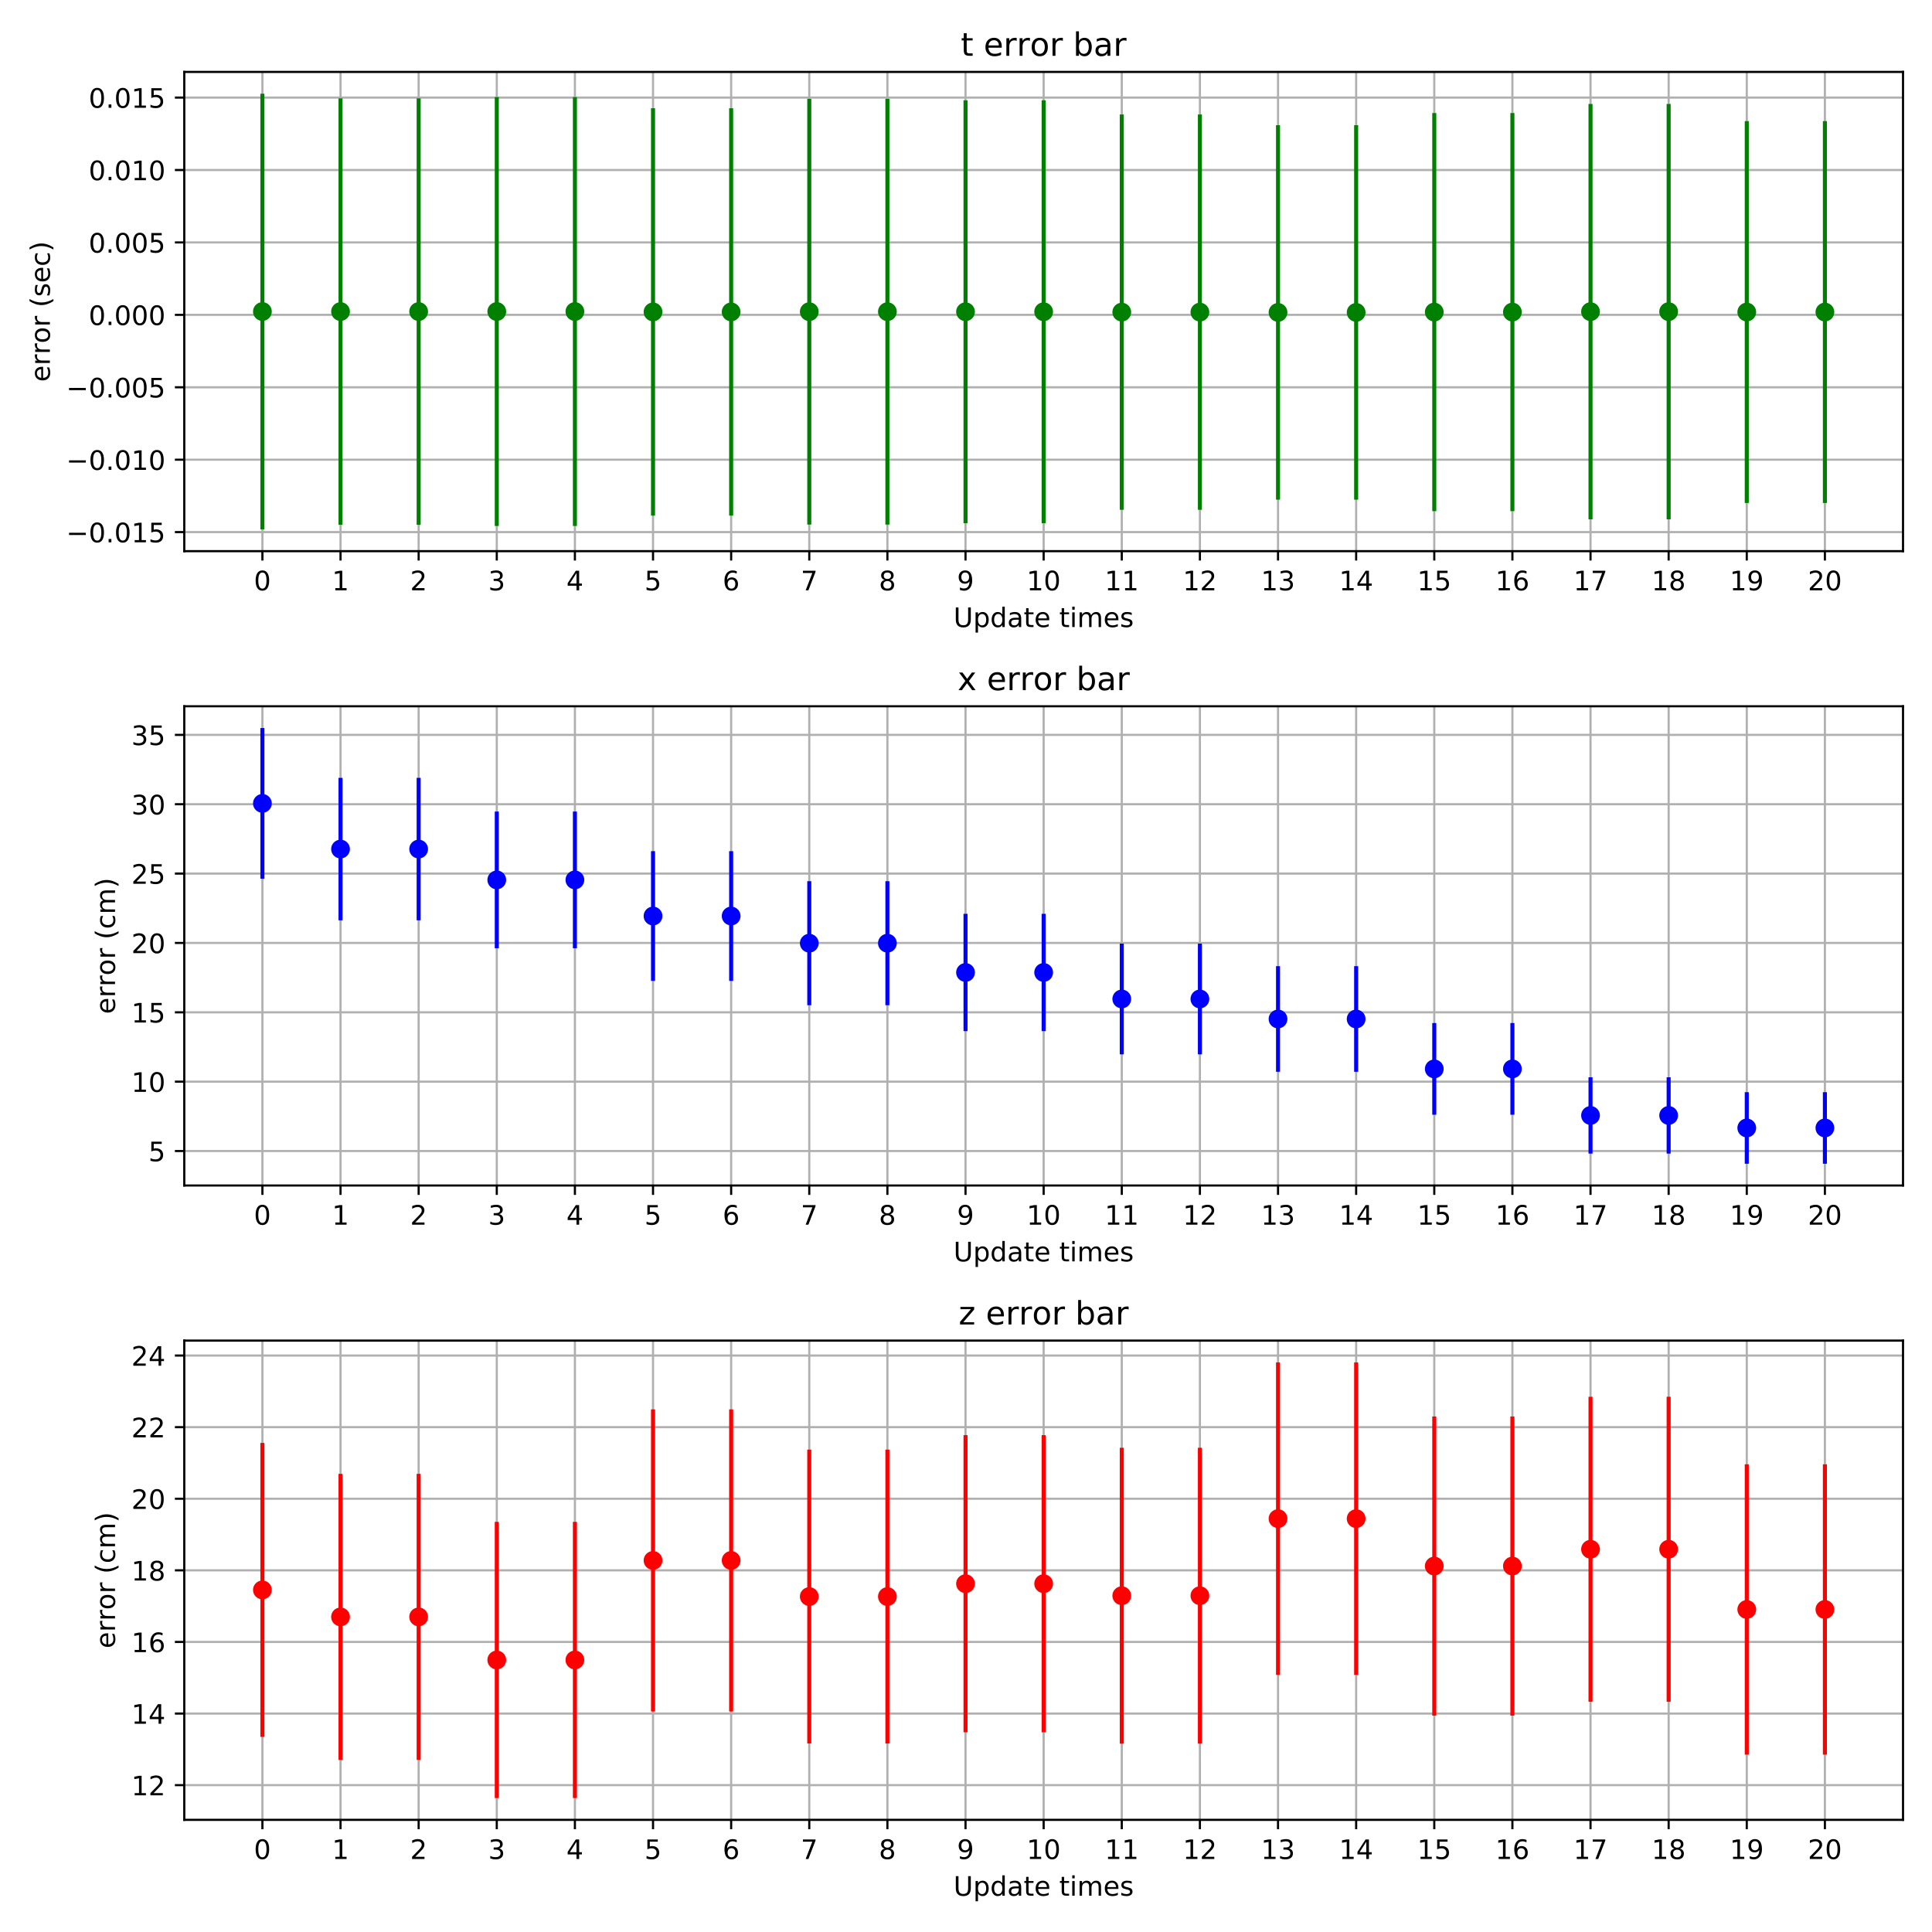<?xml version="1.0" encoding="utf-8" standalone="no"?>
<!DOCTYPE svg PUBLIC "-//W3C//DTD SVG 1.1//EN"
  "http://www.w3.org/Graphics/SVG/1.1/DTD/svg11.dtd">
<!-- Created with matplotlib (https://matplotlib.org/) -->
<svg height="720pt" version="1.1" viewBox="0 0 720 720" width="720pt" xmlns="http://www.w3.org/2000/svg" xmlns:xlink="http://www.w3.org/1999/xlink">
 <defs>
  <style type="text/css">
*{stroke-linecap:butt;stroke-linejoin:round;}
  </style>
 </defs>
 <g id="figure_1">
  <g id="patch_1">
   <path d="M 0 720 
L 720 720 
L 720 0 
L 0 0 
z
" style="fill:#ffffff;"/>
  </g>
  <g id="axes_1">
   <g id="patch_2">
    <path d="M 68.675 205.4 
L 709.2 205.4 
L 709.2 26.8 
L 68.675 26.8 
z
" style="fill:#ffffff;"/>
   </g>
   <g id="matplotlib.axis_1">
    <g id="xtick_1">
     <g id="line2d_1">
      <path clip-path="url(#p25593eb052)" d="M 97.79 205.4 
L 97.79 26.8 
" style="fill:none;stroke:#b0b0b0;stroke-linecap:square;stroke-width:0.8;"/>
     </g>
     <g id="line2d_2">
      <defs>
       <path d="M 0 0 
L 0 3.5 
" id="m1ac68a6af5" style="stroke:#000000;stroke-width:0.8;"/>
      </defs>
      <g>
       <use style="stroke:#000000;stroke-width:0.8;" x="97.79" xlink:href="#m1ac68a6af5" y="205.4"/>
      </g>
     </g>
     <g id="text_1">
      <!-- 0 -->
      <defs>
       <path d="M 31.781 66.406 
Q 24.172 66.406 20.328 58.906 
Q 16.5 51.422 16.5 36.375 
Q 16.5 21.391 20.328 13.891 
Q 24.172 6.391 31.781 6.391 
Q 39.453 6.391 43.281 13.891 
Q 47.125 21.391 47.125 36.375 
Q 47.125 51.422 43.281 58.906 
Q 39.453 66.406 31.781 66.406 
z
M 31.781 74.219 
Q 44.047 74.219 50.516 64.516 
Q 56.984 54.828 56.984 36.375 
Q 56.984 17.969 50.516 8.266 
Q 44.047 -1.422 31.781 -1.422 
Q 19.531 -1.422 13.062 8.266 
Q 6.594 17.969 6.594 36.375 
Q 6.594 54.828 13.062 64.516 
Q 19.531 74.219 31.781 74.219 
z
" id="DejaVuSans-48"/>
      </defs>
      <g transform="translate(94.609 219.998)scale(0.1 -0.1)">
       <use xlink:href="#DejaVuSans-48"/>
      </g>
     </g>
    </g>
    <g id="xtick_2">
     <g id="line2d_3">
      <path clip-path="url(#p25593eb052)" d="M 126.905 205.4 
L 126.905 26.8 
" style="fill:none;stroke:#b0b0b0;stroke-linecap:square;stroke-width:0.8;"/>
     </g>
     <g id="line2d_4">
      <g>
       <use style="stroke:#000000;stroke-width:0.8;" x="126.905" xlink:href="#m1ac68a6af5" y="205.4"/>
      </g>
     </g>
     <g id="text_2">
      <!-- 1 -->
      <defs>
       <path d="M 12.406 8.297 
L 28.516 8.297 
L 28.516 63.922 
L 10.984 60.406 
L 10.984 69.391 
L 28.422 72.906 
L 38.281 72.906 
L 38.281 8.297 
L 54.391 8.297 
L 54.391 0 
L 12.406 0 
z
" id="DejaVuSans-49"/>
      </defs>
      <g transform="translate(123.723 219.998)scale(0.1 -0.1)">
       <use xlink:href="#DejaVuSans-49"/>
      </g>
     </g>
    </g>
    <g id="xtick_3">
     <g id="line2d_5">
      <path clip-path="url(#p25593eb052)" d="M 156.019 205.4 
L 156.019 26.8 
" style="fill:none;stroke:#b0b0b0;stroke-linecap:square;stroke-width:0.8;"/>
     </g>
     <g id="line2d_6">
      <g>
       <use style="stroke:#000000;stroke-width:0.8;" x="156.019" xlink:href="#m1ac68a6af5" y="205.4"/>
      </g>
     </g>
     <g id="text_3">
      <!-- 2 -->
      <defs>
       <path d="M 19.188 8.297 
L 53.609 8.297 
L 53.609 0 
L 7.328 0 
L 7.328 8.297 
Q 12.938 14.109 22.625 23.891 
Q 32.328 33.688 34.812 36.531 
Q 39.547 41.844 41.422 45.531 
Q 43.312 49.219 43.312 52.781 
Q 43.312 58.594 39.234 62.25 
Q 35.156 65.922 28.609 65.922 
Q 23.969 65.922 18.812 64.312 
Q 13.672 62.703 7.812 59.422 
L 7.812 69.391 
Q 13.766 71.781 18.938 73 
Q 24.125 74.219 28.422 74.219 
Q 39.75 74.219 46.484 68.547 
Q 53.219 62.891 53.219 53.422 
Q 53.219 48.922 51.531 44.891 
Q 49.859 40.875 45.406 35.406 
Q 44.188 33.984 37.641 27.219 
Q 31.109 20.453 19.188 8.297 
z
" id="DejaVuSans-50"/>
      </defs>
      <g transform="translate(152.838 219.998)scale(0.1 -0.1)">
       <use xlink:href="#DejaVuSans-50"/>
      </g>
     </g>
    </g>
    <g id="xtick_4">
     <g id="line2d_7">
      <path clip-path="url(#p25593eb052)" d="M 185.134 205.4 
L 185.134 26.8 
" style="fill:none;stroke:#b0b0b0;stroke-linecap:square;stroke-width:0.8;"/>
     </g>
     <g id="line2d_8">
      <g>
       <use style="stroke:#000000;stroke-width:0.8;" x="185.134" xlink:href="#m1ac68a6af5" y="205.4"/>
      </g>
     </g>
     <g id="text_4">
      <!-- 3 -->
      <defs>
       <path d="M 40.578 39.312 
Q 47.656 37.797 51.625 33 
Q 55.609 28.219 55.609 21.188 
Q 55.609 10.406 48.188 4.484 
Q 40.766 -1.422 27.094 -1.422 
Q 22.516 -1.422 17.656 -0.516 
Q 12.797 0.391 7.625 2.203 
L 7.625 11.719 
Q 11.719 9.328 16.594 8.109 
Q 21.484 6.891 26.812 6.891 
Q 36.078 6.891 40.938 10.547 
Q 45.797 14.203 45.797 21.188 
Q 45.797 27.641 41.281 31.266 
Q 36.766 34.906 28.719 34.906 
L 20.219 34.906 
L 20.219 43.016 
L 29.109 43.016 
Q 36.375 43.016 40.234 45.922 
Q 44.094 48.828 44.094 54.297 
Q 44.094 59.906 40.109 62.906 
Q 36.141 65.922 28.719 65.922 
Q 24.656 65.922 20.016 65.031 
Q 15.375 64.156 9.812 62.312 
L 9.812 71.094 
Q 15.438 72.656 20.344 73.438 
Q 25.25 74.219 29.594 74.219 
Q 40.828 74.219 47.359 69.109 
Q 53.906 64.016 53.906 55.328 
Q 53.906 49.266 50.438 45.094 
Q 46.969 40.922 40.578 39.312 
z
" id="DejaVuSans-51"/>
      </defs>
      <g transform="translate(181.953 219.998)scale(0.1 -0.1)">
       <use xlink:href="#DejaVuSans-51"/>
      </g>
     </g>
    </g>
    <g id="xtick_5">
     <g id="line2d_9">
      <path clip-path="url(#p25593eb052)" d="M 214.249 205.4 
L 214.249 26.8 
" style="fill:none;stroke:#b0b0b0;stroke-linecap:square;stroke-width:0.8;"/>
     </g>
     <g id="line2d_10">
      <g>
       <use style="stroke:#000000;stroke-width:0.8;" x="214.249" xlink:href="#m1ac68a6af5" y="205.4"/>
      </g>
     </g>
     <g id="text_5">
      <!-- 4 -->
      <defs>
       <path d="M 37.797 64.312 
L 12.891 25.391 
L 37.797 25.391 
z
M 35.203 72.906 
L 47.609 72.906 
L 47.609 25.391 
L 58.016 25.391 
L 58.016 17.188 
L 47.609 17.188 
L 47.609 0 
L 37.797 0 
L 37.797 17.188 
L 4.891 17.188 
L 4.891 26.703 
z
" id="DejaVuSans-52"/>
      </defs>
      <g transform="translate(211.068 219.998)scale(0.1 -0.1)">
       <use xlink:href="#DejaVuSans-52"/>
      </g>
     </g>
    </g>
    <g id="xtick_6">
     <g id="line2d_11">
      <path clip-path="url(#p25593eb052)" d="M 243.364 205.4 
L 243.364 26.8 
" style="fill:none;stroke:#b0b0b0;stroke-linecap:square;stroke-width:0.8;"/>
     </g>
     <g id="line2d_12">
      <g>
       <use style="stroke:#000000;stroke-width:0.8;" x="243.364" xlink:href="#m1ac68a6af5" y="205.4"/>
      </g>
     </g>
     <g id="text_6">
      <!-- 5 -->
      <defs>
       <path d="M 10.797 72.906 
L 49.516 72.906 
L 49.516 64.594 
L 19.828 64.594 
L 19.828 46.734 
Q 21.969 47.469 24.109 47.828 
Q 26.266 48.188 28.422 48.188 
Q 40.625 48.188 47.75 41.5 
Q 54.891 34.812 54.891 23.391 
Q 54.891 11.625 47.562 5.094 
Q 40.234 -1.422 26.906 -1.422 
Q 22.312 -1.422 17.547 -0.641 
Q 12.797 0.141 7.719 1.703 
L 7.719 11.625 
Q 12.109 9.234 16.797 8.062 
Q 21.484 6.891 26.703 6.891 
Q 35.156 6.891 40.078 11.328 
Q 45.016 15.766 45.016 23.391 
Q 45.016 31 40.078 35.438 
Q 35.156 39.891 26.703 39.891 
Q 22.75 39.891 18.812 39.016 
Q 14.891 38.141 10.797 36.281 
z
" id="DejaVuSans-53"/>
      </defs>
      <g transform="translate(240.182 219.998)scale(0.1 -0.1)">
       <use xlink:href="#DejaVuSans-53"/>
      </g>
     </g>
    </g>
    <g id="xtick_7">
     <g id="line2d_13">
      <path clip-path="url(#p25593eb052)" d="M 272.478 205.4 
L 272.478 26.8 
" style="fill:none;stroke:#b0b0b0;stroke-linecap:square;stroke-width:0.8;"/>
     </g>
     <g id="line2d_14">
      <g>
       <use style="stroke:#000000;stroke-width:0.8;" x="272.478" xlink:href="#m1ac68a6af5" y="205.4"/>
      </g>
     </g>
     <g id="text_7">
      <!-- 6 -->
      <defs>
       <path d="M 33.016 40.375 
Q 26.375 40.375 22.484 35.828 
Q 18.609 31.297 18.609 23.391 
Q 18.609 15.531 22.484 10.953 
Q 26.375 6.391 33.016 6.391 
Q 39.656 6.391 43.531 10.953 
Q 47.406 15.531 47.406 23.391 
Q 47.406 31.297 43.531 35.828 
Q 39.656 40.375 33.016 40.375 
z
M 52.594 71.297 
L 52.594 62.312 
Q 48.875 64.062 45.094 64.984 
Q 41.312 65.922 37.594 65.922 
Q 27.828 65.922 22.672 59.328 
Q 17.531 52.734 16.797 39.406 
Q 19.672 43.656 24.016 45.922 
Q 28.375 48.188 33.594 48.188 
Q 44.578 48.188 50.953 41.516 
Q 57.328 34.859 57.328 23.391 
Q 57.328 12.156 50.688 5.359 
Q 44.047 -1.422 33.016 -1.422 
Q 20.359 -1.422 13.672 8.266 
Q 6.984 17.969 6.984 36.375 
Q 6.984 53.656 15.188 63.938 
Q 23.391 74.219 37.203 74.219 
Q 40.922 74.219 44.703 73.484 
Q 48.484 72.75 52.594 71.297 
z
" id="DejaVuSans-54"/>
      </defs>
      <g transform="translate(269.297 219.998)scale(0.1 -0.1)">
       <use xlink:href="#DejaVuSans-54"/>
      </g>
     </g>
    </g>
    <g id="xtick_8">
     <g id="line2d_15">
      <path clip-path="url(#p25593eb052)" d="M 301.593 205.4 
L 301.593 26.8 
" style="fill:none;stroke:#b0b0b0;stroke-linecap:square;stroke-width:0.8;"/>
     </g>
     <g id="line2d_16">
      <g>
       <use style="stroke:#000000;stroke-width:0.8;" x="301.593" xlink:href="#m1ac68a6af5" y="205.4"/>
      </g>
     </g>
     <g id="text_8">
      <!-- 7 -->
      <defs>
       <path d="M 8.203 72.906 
L 55.078 72.906 
L 55.078 68.703 
L 28.609 0 
L 18.312 0 
L 43.219 64.594 
L 8.203 64.594 
z
" id="DejaVuSans-55"/>
      </defs>
      <g transform="translate(298.412 219.998)scale(0.1 -0.1)">
       <use xlink:href="#DejaVuSans-55"/>
      </g>
     </g>
    </g>
    <g id="xtick_9">
     <g id="line2d_17">
      <path clip-path="url(#p25593eb052)" d="M 330.708 205.4 
L 330.708 26.8 
" style="fill:none;stroke:#b0b0b0;stroke-linecap:square;stroke-width:0.8;"/>
     </g>
     <g id="line2d_18">
      <g>
       <use style="stroke:#000000;stroke-width:0.8;" x="330.708" xlink:href="#m1ac68a6af5" y="205.4"/>
      </g>
     </g>
     <g id="text_9">
      <!-- 8 -->
      <defs>
       <path d="M 31.781 34.625 
Q 24.75 34.625 20.719 30.859 
Q 16.703 27.094 16.703 20.516 
Q 16.703 13.922 20.719 10.156 
Q 24.75 6.391 31.781 6.391 
Q 38.812 6.391 42.859 10.172 
Q 46.922 13.969 46.922 20.516 
Q 46.922 27.094 42.891 30.859 
Q 38.875 34.625 31.781 34.625 
z
M 21.922 38.812 
Q 15.578 40.375 12.031 44.719 
Q 8.5 49.078 8.5 55.328 
Q 8.5 64.062 14.719 69.141 
Q 20.953 74.219 31.781 74.219 
Q 42.672 74.219 48.875 69.141 
Q 55.078 64.062 55.078 55.328 
Q 55.078 49.078 51.531 44.719 
Q 48 40.375 41.703 38.812 
Q 48.828 37.156 52.797 32.312 
Q 56.781 27.484 56.781 20.516 
Q 56.781 9.906 50.312 4.234 
Q 43.844 -1.422 31.781 -1.422 
Q 19.734 -1.422 13.25 4.234 
Q 6.781 9.906 6.781 20.516 
Q 6.781 27.484 10.781 32.312 
Q 14.797 37.156 21.922 38.812 
z
M 18.312 54.391 
Q 18.312 48.734 21.844 45.562 
Q 25.391 42.391 31.781 42.391 
Q 38.141 42.391 41.719 45.562 
Q 45.312 48.734 45.312 54.391 
Q 45.312 60.062 41.719 63.234 
Q 38.141 66.406 31.781 66.406 
Q 25.391 66.406 21.844 63.234 
Q 18.312 60.062 18.312 54.391 
z
" id="DejaVuSans-56"/>
      </defs>
      <g transform="translate(327.527 219.998)scale(0.1 -0.1)">
       <use xlink:href="#DejaVuSans-56"/>
      </g>
     </g>
    </g>
    <g id="xtick_10">
     <g id="line2d_19">
      <path clip-path="url(#p25593eb052)" d="M 359.823 205.4 
L 359.823 26.8 
" style="fill:none;stroke:#b0b0b0;stroke-linecap:square;stroke-width:0.8;"/>
     </g>
     <g id="line2d_20">
      <g>
       <use style="stroke:#000000;stroke-width:0.8;" x="359.823" xlink:href="#m1ac68a6af5" y="205.4"/>
      </g>
     </g>
     <g id="text_10">
      <!-- 9 -->
      <defs>
       <path d="M 10.984 1.516 
L 10.984 10.5 
Q 14.703 8.734 18.5 7.812 
Q 22.312 6.891 25.984 6.891 
Q 35.75 6.891 40.891 13.453 
Q 46.047 20.016 46.781 33.406 
Q 43.953 29.203 39.594 26.953 
Q 35.25 24.703 29.984 24.703 
Q 19.047 24.703 12.672 31.312 
Q 6.297 37.938 6.297 49.422 
Q 6.297 60.641 12.938 67.422 
Q 19.578 74.219 30.609 74.219 
Q 43.266 74.219 49.922 64.516 
Q 56.594 54.828 56.594 36.375 
Q 56.594 19.141 48.406 8.859 
Q 40.234 -1.422 26.422 -1.422 
Q 22.703 -1.422 18.891 -0.688 
Q 15.094 0.047 10.984 1.516 
z
M 30.609 32.422 
Q 37.25 32.422 41.125 36.953 
Q 45.016 41.5 45.016 49.422 
Q 45.016 57.281 41.125 61.844 
Q 37.25 66.406 30.609 66.406 
Q 23.969 66.406 20.094 61.844 
Q 16.219 57.281 16.219 49.422 
Q 16.219 41.5 20.094 36.953 
Q 23.969 32.422 30.609 32.422 
z
" id="DejaVuSans-57"/>
      </defs>
      <g transform="translate(356.641 219.998)scale(0.1 -0.1)">
       <use xlink:href="#DejaVuSans-57"/>
      </g>
     </g>
    </g>
    <g id="xtick_11">
     <g id="line2d_21">
      <path clip-path="url(#p25593eb052)" d="M 388.938 205.4 
L 388.938 26.8 
" style="fill:none;stroke:#b0b0b0;stroke-linecap:square;stroke-width:0.8;"/>
     </g>
     <g id="line2d_22">
      <g>
       <use style="stroke:#000000;stroke-width:0.8;" x="388.938" xlink:href="#m1ac68a6af5" y="205.4"/>
      </g>
     </g>
     <g id="text_11">
      <!-- 10 -->
      <g transform="translate(382.575 219.998)scale(0.1 -0.1)">
       <use xlink:href="#DejaVuSans-49"/>
       <use x="63.623" xlink:href="#DejaVuSans-48"/>
      </g>
     </g>
    </g>
    <g id="xtick_12">
     <g id="line2d_23">
      <path clip-path="url(#p25593eb052)" d="M 418.052 205.4 
L 418.052 26.8 
" style="fill:none;stroke:#b0b0b0;stroke-linecap:square;stroke-width:0.8;"/>
     </g>
     <g id="line2d_24">
      <g>
       <use style="stroke:#000000;stroke-width:0.8;" x="418.052" xlink:href="#m1ac68a6af5" y="205.4"/>
      </g>
     </g>
     <g id="text_12">
      <!-- 11 -->
      <g transform="translate(411.69 219.998)scale(0.1 -0.1)">
       <use xlink:href="#DejaVuSans-49"/>
       <use x="63.623" xlink:href="#DejaVuSans-49"/>
      </g>
     </g>
    </g>
    <g id="xtick_13">
     <g id="line2d_25">
      <path clip-path="url(#p25593eb052)" d="M 447.167 205.4 
L 447.167 26.8 
" style="fill:none;stroke:#b0b0b0;stroke-linecap:square;stroke-width:0.8;"/>
     </g>
     <g id="line2d_26">
      <g>
       <use style="stroke:#000000;stroke-width:0.8;" x="447.167" xlink:href="#m1ac68a6af5" y="205.4"/>
      </g>
     </g>
     <g id="text_13">
      <!-- 12 -->
      <g transform="translate(440.805 219.998)scale(0.1 -0.1)">
       <use xlink:href="#DejaVuSans-49"/>
       <use x="63.623" xlink:href="#DejaVuSans-50"/>
      </g>
     </g>
    </g>
    <g id="xtick_14">
     <g id="line2d_27">
      <path clip-path="url(#p25593eb052)" d="M 476.282 205.4 
L 476.282 26.8 
" style="fill:none;stroke:#b0b0b0;stroke-linecap:square;stroke-width:0.8;"/>
     </g>
     <g id="line2d_28">
      <g>
       <use style="stroke:#000000;stroke-width:0.8;" x="476.282" xlink:href="#m1ac68a6af5" y="205.4"/>
      </g>
     </g>
     <g id="text_14">
      <!-- 13 -->
      <g transform="translate(469.919 219.998)scale(0.1 -0.1)">
       <use xlink:href="#DejaVuSans-49"/>
       <use x="63.623" xlink:href="#DejaVuSans-51"/>
      </g>
     </g>
    </g>
    <g id="xtick_15">
     <g id="line2d_29">
      <path clip-path="url(#p25593eb052)" d="M 505.397 205.4 
L 505.397 26.8 
" style="fill:none;stroke:#b0b0b0;stroke-linecap:square;stroke-width:0.8;"/>
     </g>
     <g id="line2d_30">
      <g>
       <use style="stroke:#000000;stroke-width:0.8;" x="505.397" xlink:href="#m1ac68a6af5" y="205.4"/>
      </g>
     </g>
     <g id="text_15">
      <!-- 14 -->
      <g transform="translate(499.034 219.998)scale(0.1 -0.1)">
       <use xlink:href="#DejaVuSans-49"/>
       <use x="63.623" xlink:href="#DejaVuSans-52"/>
      </g>
     </g>
    </g>
    <g id="xtick_16">
     <g id="line2d_31">
      <path clip-path="url(#p25593eb052)" d="M 534.511 205.4 
L 534.511 26.8 
" style="fill:none;stroke:#b0b0b0;stroke-linecap:square;stroke-width:0.8;"/>
     </g>
     <g id="line2d_32">
      <g>
       <use style="stroke:#000000;stroke-width:0.8;" x="534.511" xlink:href="#m1ac68a6af5" y="205.4"/>
      </g>
     </g>
     <g id="text_16">
      <!-- 15 -->
      <g transform="translate(528.149 219.998)scale(0.1 -0.1)">
       <use xlink:href="#DejaVuSans-49"/>
       <use x="63.623" xlink:href="#DejaVuSans-53"/>
      </g>
     </g>
    </g>
    <g id="xtick_17">
     <g id="line2d_33">
      <path clip-path="url(#p25593eb052)" d="M 563.626 205.4 
L 563.626 26.8 
" style="fill:none;stroke:#b0b0b0;stroke-linecap:square;stroke-width:0.8;"/>
     </g>
     <g id="line2d_34">
      <g>
       <use style="stroke:#000000;stroke-width:0.8;" x="563.626" xlink:href="#m1ac68a6af5" y="205.4"/>
      </g>
     </g>
     <g id="text_17">
      <!-- 16 -->
      <g transform="translate(557.264 219.998)scale(0.1 -0.1)">
       <use xlink:href="#DejaVuSans-49"/>
       <use x="63.623" xlink:href="#DejaVuSans-54"/>
      </g>
     </g>
    </g>
    <g id="xtick_18">
     <g id="line2d_35">
      <path clip-path="url(#p25593eb052)" d="M 592.741 205.4 
L 592.741 26.8 
" style="fill:none;stroke:#b0b0b0;stroke-linecap:square;stroke-width:0.8;"/>
     </g>
     <g id="line2d_36">
      <g>
       <use style="stroke:#000000;stroke-width:0.8;" x="592.741" xlink:href="#m1ac68a6af5" y="205.4"/>
      </g>
     </g>
     <g id="text_18">
      <!-- 17 -->
      <g transform="translate(586.378 219.998)scale(0.1 -0.1)">
       <use xlink:href="#DejaVuSans-49"/>
       <use x="63.623" xlink:href="#DejaVuSans-55"/>
      </g>
     </g>
    </g>
    <g id="xtick_19">
     <g id="line2d_37">
      <path clip-path="url(#p25593eb052)" d="M 621.856 205.4 
L 621.856 26.8 
" style="fill:none;stroke:#b0b0b0;stroke-linecap:square;stroke-width:0.8;"/>
     </g>
     <g id="line2d_38">
      <g>
       <use style="stroke:#000000;stroke-width:0.8;" x="621.856" xlink:href="#m1ac68a6af5" y="205.4"/>
      </g>
     </g>
     <g id="text_19">
      <!-- 18 -->
      <g transform="translate(615.493 219.998)scale(0.1 -0.1)">
       <use xlink:href="#DejaVuSans-49"/>
       <use x="63.623" xlink:href="#DejaVuSans-56"/>
      </g>
     </g>
    </g>
    <g id="xtick_20">
     <g id="line2d_39">
      <path clip-path="url(#p25593eb052)" d="M 650.97 205.4 
L 650.97 26.8 
" style="fill:none;stroke:#b0b0b0;stroke-linecap:square;stroke-width:0.8;"/>
     </g>
     <g id="line2d_40">
      <g>
       <use style="stroke:#000000;stroke-width:0.8;" x="650.97" xlink:href="#m1ac68a6af5" y="205.4"/>
      </g>
     </g>
     <g id="text_20">
      <!-- 19 -->
      <g transform="translate(644.608 219.998)scale(0.1 -0.1)">
       <use xlink:href="#DejaVuSans-49"/>
       <use x="63.623" xlink:href="#DejaVuSans-57"/>
      </g>
     </g>
    </g>
    <g id="xtick_21">
     <g id="line2d_41">
      <path clip-path="url(#p25593eb052)" d="M 680.085 205.4 
L 680.085 26.8 
" style="fill:none;stroke:#b0b0b0;stroke-linecap:square;stroke-width:0.8;"/>
     </g>
     <g id="line2d_42">
      <g>
       <use style="stroke:#000000;stroke-width:0.8;" x="680.085" xlink:href="#m1ac68a6af5" y="205.4"/>
      </g>
     </g>
     <g id="text_21">
      <!-- 20 -->
      <g transform="translate(673.723 219.998)scale(0.1 -0.1)">
       <use xlink:href="#DejaVuSans-50"/>
       <use x="63.623" xlink:href="#DejaVuSans-48"/>
      </g>
     </g>
    </g>
    <g id="text_22">
     <!-- Update times -->
     <defs>
      <path d="M 8.688 72.906 
L 18.609 72.906 
L 18.609 28.609 
Q 18.609 16.891 22.844 11.734 
Q 27.094 6.594 36.625 6.594 
Q 46.094 6.594 50.344 11.734 
Q 54.594 16.891 54.594 28.609 
L 54.594 72.906 
L 64.5 72.906 
L 64.5 27.391 
Q 64.5 13.141 57.438 5.859 
Q 50.391 -1.422 36.625 -1.422 
Q 22.797 -1.422 15.734 5.859 
Q 8.688 13.141 8.688 27.391 
z
" id="DejaVuSans-85"/>
      <path d="M 18.109 8.203 
L 18.109 -20.797 
L 9.078 -20.797 
L 9.078 54.688 
L 18.109 54.688 
L 18.109 46.391 
Q 20.953 51.266 25.266 53.625 
Q 29.594 56 35.594 56 
Q 45.562 56 51.781 48.094 
Q 58.016 40.188 58.016 27.297 
Q 58.016 14.406 51.781 6.484 
Q 45.562 -1.422 35.594 -1.422 
Q 29.594 -1.422 25.266 0.953 
Q 20.953 3.328 18.109 8.203 
z
M 48.688 27.297 
Q 48.688 37.203 44.609 42.844 
Q 40.531 48.484 33.406 48.484 
Q 26.266 48.484 22.188 42.844 
Q 18.109 37.203 18.109 27.297 
Q 18.109 17.391 22.188 11.75 
Q 26.266 6.109 33.406 6.109 
Q 40.531 6.109 44.609 11.75 
Q 48.688 17.391 48.688 27.297 
z
" id="DejaVuSans-112"/>
      <path d="M 45.406 46.391 
L 45.406 75.984 
L 54.391 75.984 
L 54.391 0 
L 45.406 0 
L 45.406 8.203 
Q 42.578 3.328 38.25 0.953 
Q 33.938 -1.422 27.875 -1.422 
Q 17.969 -1.422 11.734 6.484 
Q 5.516 14.406 5.516 27.297 
Q 5.516 40.188 11.734 48.094 
Q 17.969 56 27.875 56 
Q 33.938 56 38.25 53.625 
Q 42.578 51.266 45.406 46.391 
z
M 14.797 27.297 
Q 14.797 17.391 18.875 11.75 
Q 22.953 6.109 30.078 6.109 
Q 37.203 6.109 41.297 11.75 
Q 45.406 17.391 45.406 27.297 
Q 45.406 37.203 41.297 42.844 
Q 37.203 48.484 30.078 48.484 
Q 22.953 48.484 18.875 42.844 
Q 14.797 37.203 14.797 27.297 
z
" id="DejaVuSans-100"/>
      <path d="M 34.281 27.484 
Q 23.391 27.484 19.188 25 
Q 14.984 22.516 14.984 16.5 
Q 14.984 11.719 18.141 8.906 
Q 21.297 6.109 26.703 6.109 
Q 34.188 6.109 38.703 11.406 
Q 43.219 16.703 43.219 25.484 
L 43.219 27.484 
z
M 52.203 31.203 
L 52.203 0 
L 43.219 0 
L 43.219 8.297 
Q 40.141 3.328 35.547 0.953 
Q 30.953 -1.422 24.312 -1.422 
Q 15.922 -1.422 10.953 3.297 
Q 6 8.016 6 15.922 
Q 6 25.141 12.172 29.828 
Q 18.359 34.516 30.609 34.516 
L 43.219 34.516 
L 43.219 35.406 
Q 43.219 41.609 39.141 45 
Q 35.062 48.391 27.688 48.391 
Q 23 48.391 18.547 47.266 
Q 14.109 46.141 10.016 43.891 
L 10.016 52.203 
Q 14.938 54.109 19.578 55.047 
Q 24.219 56 28.609 56 
Q 40.484 56 46.344 49.844 
Q 52.203 43.703 52.203 31.203 
z
" id="DejaVuSans-97"/>
      <path d="M 18.312 70.219 
L 18.312 54.688 
L 36.812 54.688 
L 36.812 47.703 
L 18.312 47.703 
L 18.312 18.016 
Q 18.312 11.328 20.141 9.422 
Q 21.969 7.516 27.594 7.516 
L 36.812 7.516 
L 36.812 0 
L 27.594 0 
Q 17.188 0 13.234 3.875 
Q 9.281 7.766 9.281 18.016 
L 9.281 47.703 
L 2.688 47.703 
L 2.688 54.688 
L 9.281 54.688 
L 9.281 70.219 
z
" id="DejaVuSans-116"/>
      <path d="M 56.203 29.594 
L 56.203 25.203 
L 14.891 25.203 
Q 15.484 15.922 20.484 11.062 
Q 25.484 6.203 34.422 6.203 
Q 39.594 6.203 44.453 7.469 
Q 49.312 8.734 54.109 11.281 
L 54.109 2.781 
Q 49.266 0.734 44.188 -0.344 
Q 39.109 -1.422 33.891 -1.422 
Q 20.797 -1.422 13.156 6.188 
Q 5.516 13.812 5.516 26.812 
Q 5.516 40.234 12.766 48.109 
Q 20.016 56 32.328 56 
Q 43.359 56 49.781 48.891 
Q 56.203 41.797 56.203 29.594 
z
M 47.219 32.234 
Q 47.125 39.594 43.094 43.984 
Q 39.062 48.391 32.422 48.391 
Q 24.906 48.391 20.391 44.141 
Q 15.875 39.891 15.188 32.172 
z
" id="DejaVuSans-101"/>
      <path id="DejaVuSans-32"/>
      <path d="M 9.422 54.688 
L 18.406 54.688 
L 18.406 0 
L 9.422 0 
z
M 9.422 75.984 
L 18.406 75.984 
L 18.406 64.594 
L 9.422 64.594 
z
" id="DejaVuSans-105"/>
      <path d="M 52 44.188 
Q 55.375 50.25 60.062 53.125 
Q 64.75 56 71.094 56 
Q 79.641 56 84.281 50.016 
Q 88.922 44.047 88.922 33.016 
L 88.922 0 
L 79.891 0 
L 79.891 32.719 
Q 79.891 40.578 77.094 44.375 
Q 74.312 48.188 68.609 48.188 
Q 61.625 48.188 57.562 43.547 
Q 53.516 38.922 53.516 30.906 
L 53.516 0 
L 44.484 0 
L 44.484 32.719 
Q 44.484 40.625 41.703 44.406 
Q 38.922 48.188 33.109 48.188 
Q 26.219 48.188 22.156 43.531 
Q 18.109 38.875 18.109 30.906 
L 18.109 0 
L 9.078 0 
L 9.078 54.688 
L 18.109 54.688 
L 18.109 46.188 
Q 21.188 51.219 25.484 53.609 
Q 29.781 56 35.688 56 
Q 41.656 56 45.828 52.969 
Q 50 49.953 52 44.188 
z
" id="DejaVuSans-109"/>
      <path d="M 44.281 53.078 
L 44.281 44.578 
Q 40.484 46.531 36.375 47.5 
Q 32.281 48.484 27.875 48.484 
Q 21.188 48.484 17.844 46.438 
Q 14.5 44.391 14.5 40.281 
Q 14.5 37.156 16.891 35.375 
Q 19.281 33.594 26.516 31.984 
L 29.594 31.297 
Q 39.156 29.25 43.188 25.516 
Q 47.219 21.781 47.219 15.094 
Q 47.219 7.469 41.188 3.016 
Q 35.156 -1.422 24.609 -1.422 
Q 20.219 -1.422 15.453 -0.562 
Q 10.688 0.297 5.422 2 
L 5.422 11.281 
Q 10.406 8.688 15.234 7.391 
Q 20.062 6.109 24.812 6.109 
Q 31.156 6.109 34.562 8.281 
Q 37.984 10.453 37.984 14.406 
Q 37.984 18.062 35.516 20.016 
Q 33.062 21.969 24.703 23.781 
L 21.578 24.516 
Q 13.234 26.266 9.516 29.906 
Q 5.812 33.547 5.812 39.891 
Q 5.812 47.609 11.281 51.797 
Q 16.75 56 26.812 56 
Q 31.781 56 36.172 55.266 
Q 40.578 54.547 44.281 53.078 
z
" id="DejaVuSans-115"/>
     </defs>
     <g transform="translate(355.339 233.677)scale(0.1 -0.1)">
      <use xlink:href="#DejaVuSans-85"/>
      <use x="73.193" xlink:href="#DejaVuSans-112"/>
      <use x="136.67" xlink:href="#DejaVuSans-100"/>
      <use x="200.146" xlink:href="#DejaVuSans-97"/>
      <use x="261.426" xlink:href="#DejaVuSans-116"/>
      <use x="300.635" xlink:href="#DejaVuSans-101"/>
      <use x="362.158" xlink:href="#DejaVuSans-32"/>
      <use x="393.945" xlink:href="#DejaVuSans-116"/>
      <use x="433.154" xlink:href="#DejaVuSans-105"/>
      <use x="460.938" xlink:href="#DejaVuSans-109"/>
      <use x="558.35" xlink:href="#DejaVuSans-101"/>
      <use x="619.873" xlink:href="#DejaVuSans-115"/>
     </g>
    </g>
   </g>
   <g id="matplotlib.axis_2">
    <g id="ytick_1">
     <g id="line2d_43">
      <path clip-path="url(#p25593eb052)" d="M 68.675 198.3 
L 709.2 198.3 
" style="fill:none;stroke:#b0b0b0;stroke-linecap:square;stroke-width:0.8;"/>
     </g>
     <g id="line2d_44">
      <defs>
       <path d="M 0 0 
L -3.5 0 
" id="m0f57c1d22f" style="stroke:#000000;stroke-width:0.8;"/>
      </defs>
      <g>
       <use style="stroke:#000000;stroke-width:0.8;" x="68.675" xlink:href="#m0f57c1d22f" y="198.3"/>
      </g>
     </g>
     <g id="text_23">
      <!-- −0.015 -->
      <defs>
       <path d="M 10.594 35.5 
L 73.188 35.5 
L 73.188 27.203 
L 10.594 27.203 
z
" id="DejaVuSans-8722"/>
       <path d="M 10.688 12.406 
L 21 12.406 
L 21 0 
L 10.688 0 
z
" id="DejaVuSans-46"/>
      </defs>
      <g transform="translate(24.667 202.099)scale(0.1 -0.1)">
       <use xlink:href="#DejaVuSans-8722"/>
       <use x="83.789" xlink:href="#DejaVuSans-48"/>
       <use x="147.412" xlink:href="#DejaVuSans-46"/>
       <use x="179.199" xlink:href="#DejaVuSans-48"/>
       <use x="242.822" xlink:href="#DejaVuSans-49"/>
       <use x="306.445" xlink:href="#DejaVuSans-53"/>
      </g>
     </g>
    </g>
    <g id="ytick_2">
     <g id="line2d_45">
      <path clip-path="url(#p25593eb052)" d="M 68.675 171.311 
L 709.2 171.311 
" style="fill:none;stroke:#b0b0b0;stroke-linecap:square;stroke-width:0.8;"/>
     </g>
     <g id="line2d_46">
      <g>
       <use style="stroke:#000000;stroke-width:0.8;" x="68.675" xlink:href="#m0f57c1d22f" y="171.311"/>
      </g>
     </g>
     <g id="text_24">
      <!-- −0.010 -->
      <g transform="translate(24.667 175.11)scale(0.1 -0.1)">
       <use xlink:href="#DejaVuSans-8722"/>
       <use x="83.789" xlink:href="#DejaVuSans-48"/>
       <use x="147.412" xlink:href="#DejaVuSans-46"/>
       <use x="179.199" xlink:href="#DejaVuSans-48"/>
       <use x="242.822" xlink:href="#DejaVuSans-49"/>
       <use x="306.445" xlink:href="#DejaVuSans-48"/>
      </g>
     </g>
    </g>
    <g id="ytick_3">
     <g id="line2d_47">
      <path clip-path="url(#p25593eb052)" d="M 68.675 144.321 
L 709.2 144.321 
" style="fill:none;stroke:#b0b0b0;stroke-linecap:square;stroke-width:0.8;"/>
     </g>
     <g id="line2d_48">
      <g>
       <use style="stroke:#000000;stroke-width:0.8;" x="68.675" xlink:href="#m0f57c1d22f" y="144.321"/>
      </g>
     </g>
     <g id="text_25">
      <!-- −0.005 -->
      <g transform="translate(24.667 148.121)scale(0.1 -0.1)">
       <use xlink:href="#DejaVuSans-8722"/>
       <use x="83.789" xlink:href="#DejaVuSans-48"/>
       <use x="147.412" xlink:href="#DejaVuSans-46"/>
       <use x="179.199" xlink:href="#DejaVuSans-48"/>
       <use x="242.822" xlink:href="#DejaVuSans-48"/>
       <use x="306.445" xlink:href="#DejaVuSans-53"/>
      </g>
     </g>
    </g>
    <g id="ytick_4">
     <g id="line2d_49">
      <path clip-path="url(#p25593eb052)" d="M 68.675 117.332 
L 709.2 117.332 
" style="fill:none;stroke:#b0b0b0;stroke-linecap:square;stroke-width:0.8;"/>
     </g>
     <g id="line2d_50">
      <g>
       <use style="stroke:#000000;stroke-width:0.8;" x="68.675" xlink:href="#m0f57c1d22f" y="117.332"/>
      </g>
     </g>
     <g id="text_26">
      <!-- 0.000 -->
      <g transform="translate(33.047 121.131)scale(0.1 -0.1)">
       <use xlink:href="#DejaVuSans-48"/>
       <use x="63.623" xlink:href="#DejaVuSans-46"/>
       <use x="95.41" xlink:href="#DejaVuSans-48"/>
       <use x="159.033" xlink:href="#DejaVuSans-48"/>
       <use x="222.656" xlink:href="#DejaVuSans-48"/>
      </g>
     </g>
    </g>
    <g id="ytick_5">
     <g id="line2d_51">
      <path clip-path="url(#p25593eb052)" d="M 68.675 90.343 
L 709.2 90.343 
" style="fill:none;stroke:#b0b0b0;stroke-linecap:square;stroke-width:0.8;"/>
     </g>
     <g id="line2d_52">
      <g>
       <use style="stroke:#000000;stroke-width:0.8;" x="68.675" xlink:href="#m0f57c1d22f" y="90.343"/>
      </g>
     </g>
     <g id="text_27">
      <!-- 0.005 -->
      <g transform="translate(33.047 94.142)scale(0.1 -0.1)">
       <use xlink:href="#DejaVuSans-48"/>
       <use x="63.623" xlink:href="#DejaVuSans-46"/>
       <use x="95.41" xlink:href="#DejaVuSans-48"/>
       <use x="159.033" xlink:href="#DejaVuSans-48"/>
       <use x="222.656" xlink:href="#DejaVuSans-53"/>
      </g>
     </g>
    </g>
    <g id="ytick_6">
     <g id="line2d_53">
      <path clip-path="url(#p25593eb052)" d="M 68.675 63.354 
L 709.2 63.354 
" style="fill:none;stroke:#b0b0b0;stroke-linecap:square;stroke-width:0.8;"/>
     </g>
     <g id="line2d_54">
      <g>
       <use style="stroke:#000000;stroke-width:0.8;" x="68.675" xlink:href="#m0f57c1d22f" y="63.354"/>
      </g>
     </g>
     <g id="text_28">
      <!-- 0.010 -->
      <g transform="translate(33.047 67.153)scale(0.1 -0.1)">
       <use xlink:href="#DejaVuSans-48"/>
       <use x="63.623" xlink:href="#DejaVuSans-46"/>
       <use x="95.41" xlink:href="#DejaVuSans-48"/>
       <use x="159.033" xlink:href="#DejaVuSans-49"/>
       <use x="222.656" xlink:href="#DejaVuSans-48"/>
      </g>
     </g>
    </g>
    <g id="ytick_7">
     <g id="line2d_55">
      <path clip-path="url(#p25593eb052)" d="M 68.675 36.365 
L 709.2 36.365 
" style="fill:none;stroke:#b0b0b0;stroke-linecap:square;stroke-width:0.8;"/>
     </g>
     <g id="line2d_56">
      <g>
       <use style="stroke:#000000;stroke-width:0.8;" x="68.675" xlink:href="#m0f57c1d22f" y="36.365"/>
      </g>
     </g>
     <g id="text_29">
      <!-- 0.015 -->
      <g transform="translate(33.047 40.164)scale(0.1 -0.1)">
       <use xlink:href="#DejaVuSans-48"/>
       <use x="63.623" xlink:href="#DejaVuSans-46"/>
       <use x="95.41" xlink:href="#DejaVuSans-48"/>
       <use x="159.033" xlink:href="#DejaVuSans-49"/>
       <use x="222.656" xlink:href="#DejaVuSans-53"/>
      </g>
     </g>
    </g>
    <g id="text_30">
     <!-- error (sec) -->
     <defs>
      <path d="M 41.109 46.297 
Q 39.594 47.172 37.812 47.578 
Q 36.031 48 33.891 48 
Q 26.266 48 22.188 43.047 
Q 18.109 38.094 18.109 28.812 
L 18.109 0 
L 9.078 0 
L 9.078 54.688 
L 18.109 54.688 
L 18.109 46.188 
Q 20.953 51.172 25.484 53.578 
Q 30.031 56 36.531 56 
Q 37.453 56 38.578 55.875 
Q 39.703 55.766 41.062 55.516 
z
" id="DejaVuSans-114"/>
      <path d="M 30.609 48.391 
Q 23.391 48.391 19.188 42.75 
Q 14.984 37.109 14.984 27.297 
Q 14.984 17.484 19.156 11.844 
Q 23.344 6.203 30.609 6.203 
Q 37.797 6.203 41.984 11.859 
Q 46.188 17.531 46.188 27.297 
Q 46.188 37.016 41.984 42.703 
Q 37.797 48.391 30.609 48.391 
z
M 30.609 56 
Q 42.328 56 49.016 48.375 
Q 55.719 40.766 55.719 27.297 
Q 55.719 13.875 49.016 6.219 
Q 42.328 -1.422 30.609 -1.422 
Q 18.844 -1.422 12.172 6.219 
Q 5.516 13.875 5.516 27.297 
Q 5.516 40.766 12.172 48.375 
Q 18.844 56 30.609 56 
z
" id="DejaVuSans-111"/>
      <path d="M 31 75.875 
Q 24.469 64.656 21.281 53.656 
Q 18.109 42.672 18.109 31.391 
Q 18.109 20.125 21.312 9.062 
Q 24.516 -2 31 -13.188 
L 23.188 -13.188 
Q 15.875 -1.703 12.234 9.375 
Q 8.594 20.453 8.594 31.391 
Q 8.594 42.281 12.203 53.312 
Q 15.828 64.359 23.188 75.875 
z
" id="DejaVuSans-40"/>
      <path d="M 48.781 52.594 
L 48.781 44.188 
Q 44.969 46.297 41.141 47.344 
Q 37.312 48.391 33.406 48.391 
Q 24.656 48.391 19.812 42.844 
Q 14.984 37.312 14.984 27.297 
Q 14.984 17.281 19.812 11.734 
Q 24.656 6.203 33.406 6.203 
Q 37.312 6.203 41.141 7.25 
Q 44.969 8.297 48.781 10.406 
L 48.781 2.094 
Q 45.016 0.344 40.984 -0.531 
Q 36.969 -1.422 32.422 -1.422 
Q 20.062 -1.422 12.781 6.344 
Q 5.516 14.109 5.516 27.297 
Q 5.516 40.672 12.859 48.328 
Q 20.219 56 33.016 56 
Q 37.156 56 41.109 55.141 
Q 45.062 54.297 48.781 52.594 
z
" id="DejaVuSans-99"/>
      <path d="M 8.016 75.875 
L 15.828 75.875 
Q 23.141 64.359 26.781 53.312 
Q 30.422 42.281 30.422 31.391 
Q 30.422 20.453 26.781 9.375 
Q 23.141 -1.703 15.828 -13.188 
L 8.016 -13.188 
Q 14.5 -2 17.703 9.062 
Q 20.906 20.125 20.906 31.391 
Q 20.906 42.672 17.703 53.656 
Q 14.5 64.656 8.016 75.875 
z
" id="DejaVuSans-41"/>
     </defs>
     <g transform="translate(18.587 142.321)rotate(-90)scale(0.1 -0.1)">
      <use xlink:href="#DejaVuSans-101"/>
      <use x="61.523" xlink:href="#DejaVuSans-114"/>
      <use x="102.621" xlink:href="#DejaVuSans-114"/>
      <use x="143.703" xlink:href="#DejaVuSans-111"/>
      <use x="204.885" xlink:href="#DejaVuSans-114"/>
      <use x="245.998" xlink:href="#DejaVuSans-32"/>
      <use x="277.785" xlink:href="#DejaVuSans-40"/>
      <use x="316.799" xlink:href="#DejaVuSans-115"/>
      <use x="368.898" xlink:href="#DejaVuSans-101"/>
      <use x="430.422" xlink:href="#DejaVuSans-99"/>
      <use x="485.402" xlink:href="#DejaVuSans-41"/>
     </g>
    </g>
   </g>
   <g id="LineCollection_1">
    <path clip-path="url(#p25593eb052)" d="M 97.79 197.282 
L 97.79 34.918 
" style="fill:none;stroke:#008000;stroke-width:1.5;"/>
    <path clip-path="url(#p25593eb052)" d="M 126.905 195.57 
L 126.905 36.653 
" style="fill:none;stroke:#008000;stroke-width:1.5;"/>
    <path clip-path="url(#p25593eb052)" d="M 156.019 195.57 
L 156.019 36.653 
" style="fill:none;stroke:#008000;stroke-width:1.5;"/>
    <path clip-path="url(#p25593eb052)" d="M 185.134 196.006 
L 185.134 36.193 
" style="fill:none;stroke:#008000;stroke-width:1.5;"/>
    <path clip-path="url(#p25593eb052)" d="M 214.249 196.006 
L 214.249 36.193 
" style="fill:none;stroke:#008000;stroke-width:1.5;"/>
    <path clip-path="url(#p25593eb052)" d="M 243.364 192.146 
L 243.364 40.338 
" style="fill:none;stroke:#008000;stroke-width:1.5;"/>
    <path clip-path="url(#p25593eb052)" d="M 272.478 192.146 
L 272.478 40.338 
" style="fill:none;stroke:#008000;stroke-width:1.5;"/>
    <path clip-path="url(#p25593eb052)" d="M 301.593 195.489 
L 301.593 36.824 
" style="fill:none;stroke:#008000;stroke-width:1.5;"/>
    <path clip-path="url(#p25593eb052)" d="M 330.708 195.489 
L 330.708 36.824 
" style="fill:none;stroke:#008000;stroke-width:1.5;"/>
    <path clip-path="url(#p25593eb052)" d="M 359.823 194.983 
L 359.823 37.381 
" style="fill:none;stroke:#008000;stroke-width:1.5;"/>
    <path clip-path="url(#p25593eb052)" d="M 388.938 194.983 
L 388.938 37.381 
" style="fill:none;stroke:#008000;stroke-width:1.5;"/>
    <path clip-path="url(#p25593eb052)" d="M 418.052 189.98 
L 418.052 42.657 
" style="fill:none;stroke:#008000;stroke-width:1.5;"/>
    <path clip-path="url(#p25593eb052)" d="M 447.167 189.98 
L 447.167 42.657 
" style="fill:none;stroke:#008000;stroke-width:1.5;"/>
    <path clip-path="url(#p25593eb052)" d="M 476.282 186.204 
L 476.282 46.649 
" style="fill:none;stroke:#008000;stroke-width:1.5;"/>
    <path clip-path="url(#p25593eb052)" d="M 505.397 186.204 
L 505.397 46.649 
" style="fill:none;stroke:#008000;stroke-width:1.5;"/>
    <path clip-path="url(#p25593eb052)" d="M 534.511 190.488 
L 534.511 42.125 
" style="fill:none;stroke:#008000;stroke-width:1.5;"/>
    <path clip-path="url(#p25593eb052)" d="M 563.626 190.488 
L 563.626 42.125 
" style="fill:none;stroke:#008000;stroke-width:1.5;"/>
    <path clip-path="url(#p25593eb052)" d="M 592.741 193.528 
L 592.741 38.749 
" style="fill:none;stroke:#008000;stroke-width:1.5;"/>
    <path clip-path="url(#p25593eb052)" d="M 621.856 193.528 
L 621.856 38.749 
" style="fill:none;stroke:#008000;stroke-width:1.5;"/>
    <path clip-path="url(#p25593eb052)" d="M 650.97 187.444 
L 650.97 45.146 
" style="fill:none;stroke:#008000;stroke-width:1.5;"/>
    <path clip-path="url(#p25593eb052)" d="M 680.085 187.444 
L 680.085 45.146 
" style="fill:none;stroke:#008000;stroke-width:1.5;"/>
   </g>
   <g id="line2d_57">
    <defs>
     <path d="M 0 3 
C 0.796 3 1.559 2.684 2.121 2.121 
C 2.684 1.559 3 0.796 3 0 
C 3 -0.796 2.684 -1.559 2.121 -2.121 
C 1.559 -2.684 0.796 -3 0 -3 
C -0.796 -3 -1.559 -2.684 -2.121 -2.121 
C -2.684 -1.559 -3 -0.796 -3 0 
C -3 0.796 -2.684 1.559 -2.121 2.121 
C -1.559 2.684 -0.796 3 0 3 
z
" id="m8fe9e24737" style="stroke:#008000;"/>
    </defs>
    <g clip-path="url(#p25593eb052)">
     <use style="fill:#008000;stroke:#008000;" x="97.79" xlink:href="#m8fe9e24737" y="116.1"/>
     <use style="fill:#008000;stroke:#008000;" x="126.905" xlink:href="#m8fe9e24737" y="116.111"/>
     <use style="fill:#008000;stroke:#008000;" x="156.019" xlink:href="#m8fe9e24737" y="116.111"/>
     <use style="fill:#008000;stroke:#008000;" x="185.134" xlink:href="#m8fe9e24737" y="116.099"/>
     <use style="fill:#008000;stroke:#008000;" x="214.249" xlink:href="#m8fe9e24737" y="116.099"/>
     <use style="fill:#008000;stroke:#008000;" x="243.364" xlink:href="#m8fe9e24737" y="116.242"/>
     <use style="fill:#008000;stroke:#008000;" x="272.478" xlink:href="#m8fe9e24737" y="116.242"/>
     <use style="fill:#008000;stroke:#008000;" x="301.593" xlink:href="#m8fe9e24737" y="116.157"/>
     <use style="fill:#008000;stroke:#008000;" x="330.708" xlink:href="#m8fe9e24737" y="116.157"/>
     <use style="fill:#008000;stroke:#008000;" x="359.823" xlink:href="#m8fe9e24737" y="116.182"/>
     <use style="fill:#008000;stroke:#008000;" x="388.938" xlink:href="#m8fe9e24737" y="116.182"/>
     <use style="fill:#008000;stroke:#008000;" x="418.052" xlink:href="#m8fe9e24737" y="116.318"/>
     <use style="fill:#008000;stroke:#008000;" x="447.167" xlink:href="#m8fe9e24737" y="116.318"/>
     <use style="fill:#008000;stroke:#008000;" x="476.282" xlink:href="#m8fe9e24737" y="116.427"/>
     <use style="fill:#008000;stroke:#008000;" x="505.397" xlink:href="#m8fe9e24737" y="116.427"/>
     <use style="fill:#008000;stroke:#008000;" x="534.511" xlink:href="#m8fe9e24737" y="116.307"/>
     <use style="fill:#008000;stroke:#008000;" x="563.626" xlink:href="#m8fe9e24737" y="116.307"/>
     <use style="fill:#008000;stroke:#008000;" x="592.741" xlink:href="#m8fe9e24737" y="116.139"/>
     <use style="fill:#008000;stroke:#008000;" x="621.856" xlink:href="#m8fe9e24737" y="116.139"/>
     <use style="fill:#008000;stroke:#008000;" x="650.97" xlink:href="#m8fe9e24737" y="116.295"/>
     <use style="fill:#008000;stroke:#008000;" x="680.085" xlink:href="#m8fe9e24737" y="116.295"/>
    </g>
   </g>
   <g id="patch_3">
    <path d="M 68.675 205.4 
L 68.675 26.8 
" style="fill:none;stroke:#000000;stroke-linecap:square;stroke-linejoin:miter;stroke-width:0.8;"/>
   </g>
   <g id="patch_4">
    <path d="M 709.2 205.4 
L 709.2 26.8 
" style="fill:none;stroke:#000000;stroke-linecap:square;stroke-linejoin:miter;stroke-width:0.8;"/>
   </g>
   <g id="patch_5">
    <path d="M 68.675 205.4 
L 709.2 205.4 
" style="fill:none;stroke:#000000;stroke-linecap:square;stroke-linejoin:miter;stroke-width:0.8;"/>
   </g>
   <g id="patch_6">
    <path d="M 68.675 26.8 
L 709.2 26.8 
" style="fill:none;stroke:#000000;stroke-linecap:square;stroke-linejoin:miter;stroke-width:0.8;"/>
   </g>
   <g id="text_31">
    <!-- t error bar -->
    <defs>
     <path d="M 48.688 27.297 
Q 48.688 37.203 44.609 42.844 
Q 40.531 48.484 33.406 48.484 
Q 26.266 48.484 22.188 42.844 
Q 18.109 37.203 18.109 27.297 
Q 18.109 17.391 22.188 11.75 
Q 26.266 6.109 33.406 6.109 
Q 40.531 6.109 44.609 11.75 
Q 48.688 17.391 48.688 27.297 
z
M 18.109 46.391 
Q 20.953 51.266 25.266 53.625 
Q 29.594 56 35.594 56 
Q 45.562 56 51.781 48.094 
Q 58.016 40.188 58.016 27.297 
Q 58.016 14.406 51.781 6.484 
Q 45.562 -1.422 35.594 -1.422 
Q 29.594 -1.422 25.266 0.953 
Q 20.953 3.328 18.109 8.203 
L 18.109 0 
L 9.078 0 
L 9.078 75.984 
L 18.109 75.984 
z
" id="DejaVuSans-98"/>
    </defs>
    <g transform="translate(358.059 20.8)scale(0.12 -0.12)">
     <use xlink:href="#DejaVuSans-116"/>
     <use x="39.209" xlink:href="#DejaVuSans-32"/>
     <use x="70.996" xlink:href="#DejaVuSans-101"/>
     <use x="132.52" xlink:href="#DejaVuSans-114"/>
     <use x="173.617" xlink:href="#DejaVuSans-114"/>
     <use x="214.699" xlink:href="#DejaVuSans-111"/>
     <use x="275.881" xlink:href="#DejaVuSans-114"/>
     <use x="316.994" xlink:href="#DejaVuSans-32"/>
     <use x="348.781" xlink:href="#DejaVuSans-98"/>
     <use x="412.258" xlink:href="#DejaVuSans-97"/>
     <use x="473.537" xlink:href="#DejaVuSans-114"/>
    </g>
   </g>
  </g>
  <g id="axes_2">
   <g id="patch_7">
    <path d="M 68.675 441.8 
L 709.2 441.8 
L 709.2 263.2 
L 68.675 263.2 
z
" style="fill:#ffffff;"/>
   </g>
   <g id="matplotlib.axis_3">
    <g id="xtick_22">
     <g id="line2d_58">
      <path clip-path="url(#p27617763a3)" d="M 97.79 441.8 
L 97.79 263.2 
" style="fill:none;stroke:#b0b0b0;stroke-linecap:square;stroke-width:0.8;"/>
     </g>
     <g id="line2d_59">
      <g>
       <use style="stroke:#000000;stroke-width:0.8;" x="97.79" xlink:href="#m1ac68a6af5" y="441.8"/>
      </g>
     </g>
     <g id="text_32">
      <!-- 0 -->
      <g transform="translate(94.609 456.398)scale(0.1 -0.1)">
       <use xlink:href="#DejaVuSans-48"/>
      </g>
     </g>
    </g>
    <g id="xtick_23">
     <g id="line2d_60">
      <path clip-path="url(#p27617763a3)" d="M 126.905 441.8 
L 126.905 263.2 
" style="fill:none;stroke:#b0b0b0;stroke-linecap:square;stroke-width:0.8;"/>
     </g>
     <g id="line2d_61">
      <g>
       <use style="stroke:#000000;stroke-width:0.8;" x="126.905" xlink:href="#m1ac68a6af5" y="441.8"/>
      </g>
     </g>
     <g id="text_33">
      <!-- 1 -->
      <g transform="translate(123.723 456.398)scale(0.1 -0.1)">
       <use xlink:href="#DejaVuSans-49"/>
      </g>
     </g>
    </g>
    <g id="xtick_24">
     <g id="line2d_62">
      <path clip-path="url(#p27617763a3)" d="M 156.019 441.8 
L 156.019 263.2 
" style="fill:none;stroke:#b0b0b0;stroke-linecap:square;stroke-width:0.8;"/>
     </g>
     <g id="line2d_63">
      <g>
       <use style="stroke:#000000;stroke-width:0.8;" x="156.019" xlink:href="#m1ac68a6af5" y="441.8"/>
      </g>
     </g>
     <g id="text_34">
      <!-- 2 -->
      <g transform="translate(152.838 456.398)scale(0.1 -0.1)">
       <use xlink:href="#DejaVuSans-50"/>
      </g>
     </g>
    </g>
    <g id="xtick_25">
     <g id="line2d_64">
      <path clip-path="url(#p27617763a3)" d="M 185.134 441.8 
L 185.134 263.2 
" style="fill:none;stroke:#b0b0b0;stroke-linecap:square;stroke-width:0.8;"/>
     </g>
     <g id="line2d_65">
      <g>
       <use style="stroke:#000000;stroke-width:0.8;" x="185.134" xlink:href="#m1ac68a6af5" y="441.8"/>
      </g>
     </g>
     <g id="text_35">
      <!-- 3 -->
      <g transform="translate(181.953 456.398)scale(0.1 -0.1)">
       <use xlink:href="#DejaVuSans-51"/>
      </g>
     </g>
    </g>
    <g id="xtick_26">
     <g id="line2d_66">
      <path clip-path="url(#p27617763a3)" d="M 214.249 441.8 
L 214.249 263.2 
" style="fill:none;stroke:#b0b0b0;stroke-linecap:square;stroke-width:0.8;"/>
     </g>
     <g id="line2d_67">
      <g>
       <use style="stroke:#000000;stroke-width:0.8;" x="214.249" xlink:href="#m1ac68a6af5" y="441.8"/>
      </g>
     </g>
     <g id="text_36">
      <!-- 4 -->
      <g transform="translate(211.068 456.398)scale(0.1 -0.1)">
       <use xlink:href="#DejaVuSans-52"/>
      </g>
     </g>
    </g>
    <g id="xtick_27">
     <g id="line2d_68">
      <path clip-path="url(#p27617763a3)" d="M 243.364 441.8 
L 243.364 263.2 
" style="fill:none;stroke:#b0b0b0;stroke-linecap:square;stroke-width:0.8;"/>
     </g>
     <g id="line2d_69">
      <g>
       <use style="stroke:#000000;stroke-width:0.8;" x="243.364" xlink:href="#m1ac68a6af5" y="441.8"/>
      </g>
     </g>
     <g id="text_37">
      <!-- 5 -->
      <g transform="translate(240.182 456.398)scale(0.1 -0.1)">
       <use xlink:href="#DejaVuSans-53"/>
      </g>
     </g>
    </g>
    <g id="xtick_28">
     <g id="line2d_70">
      <path clip-path="url(#p27617763a3)" d="M 272.478 441.8 
L 272.478 263.2 
" style="fill:none;stroke:#b0b0b0;stroke-linecap:square;stroke-width:0.8;"/>
     </g>
     <g id="line2d_71">
      <g>
       <use style="stroke:#000000;stroke-width:0.8;" x="272.478" xlink:href="#m1ac68a6af5" y="441.8"/>
      </g>
     </g>
     <g id="text_38">
      <!-- 6 -->
      <g transform="translate(269.297 456.398)scale(0.1 -0.1)">
       <use xlink:href="#DejaVuSans-54"/>
      </g>
     </g>
    </g>
    <g id="xtick_29">
     <g id="line2d_72">
      <path clip-path="url(#p27617763a3)" d="M 301.593 441.8 
L 301.593 263.2 
" style="fill:none;stroke:#b0b0b0;stroke-linecap:square;stroke-width:0.8;"/>
     </g>
     <g id="line2d_73">
      <g>
       <use style="stroke:#000000;stroke-width:0.8;" x="301.593" xlink:href="#m1ac68a6af5" y="441.8"/>
      </g>
     </g>
     <g id="text_39">
      <!-- 7 -->
      <g transform="translate(298.412 456.398)scale(0.1 -0.1)">
       <use xlink:href="#DejaVuSans-55"/>
      </g>
     </g>
    </g>
    <g id="xtick_30">
     <g id="line2d_74">
      <path clip-path="url(#p27617763a3)" d="M 330.708 441.8 
L 330.708 263.2 
" style="fill:none;stroke:#b0b0b0;stroke-linecap:square;stroke-width:0.8;"/>
     </g>
     <g id="line2d_75">
      <g>
       <use style="stroke:#000000;stroke-width:0.8;" x="330.708" xlink:href="#m1ac68a6af5" y="441.8"/>
      </g>
     </g>
     <g id="text_40">
      <!-- 8 -->
      <g transform="translate(327.527 456.398)scale(0.1 -0.1)">
       <use xlink:href="#DejaVuSans-56"/>
      </g>
     </g>
    </g>
    <g id="xtick_31">
     <g id="line2d_76">
      <path clip-path="url(#p27617763a3)" d="M 359.823 441.8 
L 359.823 263.2 
" style="fill:none;stroke:#b0b0b0;stroke-linecap:square;stroke-width:0.8;"/>
     </g>
     <g id="line2d_77">
      <g>
       <use style="stroke:#000000;stroke-width:0.8;" x="359.823" xlink:href="#m1ac68a6af5" y="441.8"/>
      </g>
     </g>
     <g id="text_41">
      <!-- 9 -->
      <g transform="translate(356.641 456.398)scale(0.1 -0.1)">
       <use xlink:href="#DejaVuSans-57"/>
      </g>
     </g>
    </g>
    <g id="xtick_32">
     <g id="line2d_78">
      <path clip-path="url(#p27617763a3)" d="M 388.938 441.8 
L 388.938 263.2 
" style="fill:none;stroke:#b0b0b0;stroke-linecap:square;stroke-width:0.8;"/>
     </g>
     <g id="line2d_79">
      <g>
       <use style="stroke:#000000;stroke-width:0.8;" x="388.938" xlink:href="#m1ac68a6af5" y="441.8"/>
      </g>
     </g>
     <g id="text_42">
      <!-- 10 -->
      <g transform="translate(382.575 456.398)scale(0.1 -0.1)">
       <use xlink:href="#DejaVuSans-49"/>
       <use x="63.623" xlink:href="#DejaVuSans-48"/>
      </g>
     </g>
    </g>
    <g id="xtick_33">
     <g id="line2d_80">
      <path clip-path="url(#p27617763a3)" d="M 418.052 441.8 
L 418.052 263.2 
" style="fill:none;stroke:#b0b0b0;stroke-linecap:square;stroke-width:0.8;"/>
     </g>
     <g id="line2d_81">
      <g>
       <use style="stroke:#000000;stroke-width:0.8;" x="418.052" xlink:href="#m1ac68a6af5" y="441.8"/>
      </g>
     </g>
     <g id="text_43">
      <!-- 11 -->
      <g transform="translate(411.69 456.398)scale(0.1 -0.1)">
       <use xlink:href="#DejaVuSans-49"/>
       <use x="63.623" xlink:href="#DejaVuSans-49"/>
      </g>
     </g>
    </g>
    <g id="xtick_34">
     <g id="line2d_82">
      <path clip-path="url(#p27617763a3)" d="M 447.167 441.8 
L 447.167 263.2 
" style="fill:none;stroke:#b0b0b0;stroke-linecap:square;stroke-width:0.8;"/>
     </g>
     <g id="line2d_83">
      <g>
       <use style="stroke:#000000;stroke-width:0.8;" x="447.167" xlink:href="#m1ac68a6af5" y="441.8"/>
      </g>
     </g>
     <g id="text_44">
      <!-- 12 -->
      <g transform="translate(440.805 456.398)scale(0.1 -0.1)">
       <use xlink:href="#DejaVuSans-49"/>
       <use x="63.623" xlink:href="#DejaVuSans-50"/>
      </g>
     </g>
    </g>
    <g id="xtick_35">
     <g id="line2d_84">
      <path clip-path="url(#p27617763a3)" d="M 476.282 441.8 
L 476.282 263.2 
" style="fill:none;stroke:#b0b0b0;stroke-linecap:square;stroke-width:0.8;"/>
     </g>
     <g id="line2d_85">
      <g>
       <use style="stroke:#000000;stroke-width:0.8;" x="476.282" xlink:href="#m1ac68a6af5" y="441.8"/>
      </g>
     </g>
     <g id="text_45">
      <!-- 13 -->
      <g transform="translate(469.919 456.398)scale(0.1 -0.1)">
       <use xlink:href="#DejaVuSans-49"/>
       <use x="63.623" xlink:href="#DejaVuSans-51"/>
      </g>
     </g>
    </g>
    <g id="xtick_36">
     <g id="line2d_86">
      <path clip-path="url(#p27617763a3)" d="M 505.397 441.8 
L 505.397 263.2 
" style="fill:none;stroke:#b0b0b0;stroke-linecap:square;stroke-width:0.8;"/>
     </g>
     <g id="line2d_87">
      <g>
       <use style="stroke:#000000;stroke-width:0.8;" x="505.397" xlink:href="#m1ac68a6af5" y="441.8"/>
      </g>
     </g>
     <g id="text_46">
      <!-- 14 -->
      <g transform="translate(499.034 456.398)scale(0.1 -0.1)">
       <use xlink:href="#DejaVuSans-49"/>
       <use x="63.623" xlink:href="#DejaVuSans-52"/>
      </g>
     </g>
    </g>
    <g id="xtick_37">
     <g id="line2d_88">
      <path clip-path="url(#p27617763a3)" d="M 534.511 441.8 
L 534.511 263.2 
" style="fill:none;stroke:#b0b0b0;stroke-linecap:square;stroke-width:0.8;"/>
     </g>
     <g id="line2d_89">
      <g>
       <use style="stroke:#000000;stroke-width:0.8;" x="534.511" xlink:href="#m1ac68a6af5" y="441.8"/>
      </g>
     </g>
     <g id="text_47">
      <!-- 15 -->
      <g transform="translate(528.149 456.398)scale(0.1 -0.1)">
       <use xlink:href="#DejaVuSans-49"/>
       <use x="63.623" xlink:href="#DejaVuSans-53"/>
      </g>
     </g>
    </g>
    <g id="xtick_38">
     <g id="line2d_90">
      <path clip-path="url(#p27617763a3)" d="M 563.626 441.8 
L 563.626 263.2 
" style="fill:none;stroke:#b0b0b0;stroke-linecap:square;stroke-width:0.8;"/>
     </g>
     <g id="line2d_91">
      <g>
       <use style="stroke:#000000;stroke-width:0.8;" x="563.626" xlink:href="#m1ac68a6af5" y="441.8"/>
      </g>
     </g>
     <g id="text_48">
      <!-- 16 -->
      <g transform="translate(557.264 456.398)scale(0.1 -0.1)">
       <use xlink:href="#DejaVuSans-49"/>
       <use x="63.623" xlink:href="#DejaVuSans-54"/>
      </g>
     </g>
    </g>
    <g id="xtick_39">
     <g id="line2d_92">
      <path clip-path="url(#p27617763a3)" d="M 592.741 441.8 
L 592.741 263.2 
" style="fill:none;stroke:#b0b0b0;stroke-linecap:square;stroke-width:0.8;"/>
     </g>
     <g id="line2d_93">
      <g>
       <use style="stroke:#000000;stroke-width:0.8;" x="592.741" xlink:href="#m1ac68a6af5" y="441.8"/>
      </g>
     </g>
     <g id="text_49">
      <!-- 17 -->
      <g transform="translate(586.378 456.398)scale(0.1 -0.1)">
       <use xlink:href="#DejaVuSans-49"/>
       <use x="63.623" xlink:href="#DejaVuSans-55"/>
      </g>
     </g>
    </g>
    <g id="xtick_40">
     <g id="line2d_94">
      <path clip-path="url(#p27617763a3)" d="M 621.856 441.8 
L 621.856 263.2 
" style="fill:none;stroke:#b0b0b0;stroke-linecap:square;stroke-width:0.8;"/>
     </g>
     <g id="line2d_95">
      <g>
       <use style="stroke:#000000;stroke-width:0.8;" x="621.856" xlink:href="#m1ac68a6af5" y="441.8"/>
      </g>
     </g>
     <g id="text_50">
      <!-- 18 -->
      <g transform="translate(615.493 456.398)scale(0.1 -0.1)">
       <use xlink:href="#DejaVuSans-49"/>
       <use x="63.623" xlink:href="#DejaVuSans-56"/>
      </g>
     </g>
    </g>
    <g id="xtick_41">
     <g id="line2d_96">
      <path clip-path="url(#p27617763a3)" d="M 650.97 441.8 
L 650.97 263.2 
" style="fill:none;stroke:#b0b0b0;stroke-linecap:square;stroke-width:0.8;"/>
     </g>
     <g id="line2d_97">
      <g>
       <use style="stroke:#000000;stroke-width:0.8;" x="650.97" xlink:href="#m1ac68a6af5" y="441.8"/>
      </g>
     </g>
     <g id="text_51">
      <!-- 19 -->
      <g transform="translate(644.608 456.398)scale(0.1 -0.1)">
       <use xlink:href="#DejaVuSans-49"/>
       <use x="63.623" xlink:href="#DejaVuSans-57"/>
      </g>
     </g>
    </g>
    <g id="xtick_42">
     <g id="line2d_98">
      <path clip-path="url(#p27617763a3)" d="M 680.085 441.8 
L 680.085 263.2 
" style="fill:none;stroke:#b0b0b0;stroke-linecap:square;stroke-width:0.8;"/>
     </g>
     <g id="line2d_99">
      <g>
       <use style="stroke:#000000;stroke-width:0.8;" x="680.085" xlink:href="#m1ac68a6af5" y="441.8"/>
      </g>
     </g>
     <g id="text_52">
      <!-- 20 -->
      <g transform="translate(673.723 456.398)scale(0.1 -0.1)">
       <use xlink:href="#DejaVuSans-50"/>
       <use x="63.623" xlink:href="#DejaVuSans-48"/>
      </g>
     </g>
    </g>
    <g id="text_53">
     <!-- Update times -->
     <g transform="translate(355.339 470.077)scale(0.1 -0.1)">
      <use xlink:href="#DejaVuSans-85"/>
      <use x="73.193" xlink:href="#DejaVuSans-112"/>
      <use x="136.67" xlink:href="#DejaVuSans-100"/>
      <use x="200.146" xlink:href="#DejaVuSans-97"/>
      <use x="261.426" xlink:href="#DejaVuSans-116"/>
      <use x="300.635" xlink:href="#DejaVuSans-101"/>
      <use x="362.158" xlink:href="#DejaVuSans-32"/>
      <use x="393.945" xlink:href="#DejaVuSans-116"/>
      <use x="433.154" xlink:href="#DejaVuSans-105"/>
      <use x="460.938" xlink:href="#DejaVuSans-109"/>
      <use x="558.35" xlink:href="#DejaVuSans-101"/>
      <use x="619.873" xlink:href="#DejaVuSans-115"/>
     </g>
    </g>
   </g>
   <g id="matplotlib.axis_4">
    <g id="ytick_8">
     <g id="line2d_100">
      <path clip-path="url(#p27617763a3)" d="M 68.675 428.957 
L 709.2 428.957 
" style="fill:none;stroke:#b0b0b0;stroke-linecap:square;stroke-width:0.8;"/>
     </g>
     <g id="line2d_101">
      <g>
       <use style="stroke:#000000;stroke-width:0.8;" x="68.675" xlink:href="#m0f57c1d22f" y="428.957"/>
      </g>
     </g>
     <g id="text_54">
      <!-- 5 -->
      <g transform="translate(55.312 432.756)scale(0.1 -0.1)">
       <use xlink:href="#DejaVuSans-53"/>
      </g>
     </g>
    </g>
    <g id="ytick_9">
     <g id="line2d_102">
      <path clip-path="url(#p27617763a3)" d="M 68.675 403.108 
L 709.2 403.108 
" style="fill:none;stroke:#b0b0b0;stroke-linecap:square;stroke-width:0.8;"/>
     </g>
     <g id="line2d_103">
      <g>
       <use style="stroke:#000000;stroke-width:0.8;" x="68.675" xlink:href="#m0f57c1d22f" y="403.108"/>
      </g>
     </g>
     <g id="text_55">
      <!-- 10 -->
      <g transform="translate(48.95 406.907)scale(0.1 -0.1)">
       <use xlink:href="#DejaVuSans-49"/>
       <use x="63.623" xlink:href="#DejaVuSans-48"/>
      </g>
     </g>
    </g>
    <g id="ytick_10">
     <g id="line2d_104">
      <path clip-path="url(#p27617763a3)" d="M 68.675 377.259 
L 709.2 377.259 
" style="fill:none;stroke:#b0b0b0;stroke-linecap:square;stroke-width:0.8;"/>
     </g>
     <g id="line2d_105">
      <g>
       <use style="stroke:#000000;stroke-width:0.8;" x="68.675" xlink:href="#m0f57c1d22f" y="377.259"/>
      </g>
     </g>
     <g id="text_56">
      <!-- 15 -->
      <g transform="translate(48.95 381.058)scale(0.1 -0.1)">
       <use xlink:href="#DejaVuSans-49"/>
       <use x="63.623" xlink:href="#DejaVuSans-53"/>
      </g>
     </g>
    </g>
    <g id="ytick_11">
     <g id="line2d_106">
      <path clip-path="url(#p27617763a3)" d="M 68.675 351.41 
L 709.2 351.41 
" style="fill:none;stroke:#b0b0b0;stroke-linecap:square;stroke-width:0.8;"/>
     </g>
     <g id="line2d_107">
      <g>
       <use style="stroke:#000000;stroke-width:0.8;" x="68.675" xlink:href="#m0f57c1d22f" y="351.41"/>
      </g>
     </g>
     <g id="text_57">
      <!-- 20 -->
      <g transform="translate(48.95 355.209)scale(0.1 -0.1)">
       <use xlink:href="#DejaVuSans-50"/>
       <use x="63.623" xlink:href="#DejaVuSans-48"/>
      </g>
     </g>
    </g>
    <g id="ytick_12">
     <g id="line2d_108">
      <path clip-path="url(#p27617763a3)" d="M 68.675 325.561 
L 709.2 325.561 
" style="fill:none;stroke:#b0b0b0;stroke-linecap:square;stroke-width:0.8;"/>
     </g>
     <g id="line2d_109">
      <g>
       <use style="stroke:#000000;stroke-width:0.8;" x="68.675" xlink:href="#m0f57c1d22f" y="325.561"/>
      </g>
     </g>
     <g id="text_58">
      <!-- 25 -->
      <g transform="translate(48.95 329.36)scale(0.1 -0.1)">
       <use xlink:href="#DejaVuSans-50"/>
       <use x="63.623" xlink:href="#DejaVuSans-53"/>
      </g>
     </g>
    </g>
    <g id="ytick_13">
     <g id="line2d_110">
      <path clip-path="url(#p27617763a3)" d="M 68.675 299.712 
L 709.2 299.712 
" style="fill:none;stroke:#b0b0b0;stroke-linecap:square;stroke-width:0.8;"/>
     </g>
     <g id="line2d_111">
      <g>
       <use style="stroke:#000000;stroke-width:0.8;" x="68.675" xlink:href="#m0f57c1d22f" y="299.712"/>
      </g>
     </g>
     <g id="text_59">
      <!-- 30 -->
      <g transform="translate(48.95 303.511)scale(0.1 -0.1)">
       <use xlink:href="#DejaVuSans-51"/>
       <use x="63.623" xlink:href="#DejaVuSans-48"/>
      </g>
     </g>
    </g>
    <g id="ytick_14">
     <g id="line2d_112">
      <path clip-path="url(#p27617763a3)" d="M 68.675 273.863 
L 709.2 273.863 
" style="fill:none;stroke:#b0b0b0;stroke-linecap:square;stroke-width:0.8;"/>
     </g>
     <g id="line2d_113">
      <g>
       <use style="stroke:#000000;stroke-width:0.8;" x="68.675" xlink:href="#m0f57c1d22f" y="273.863"/>
      </g>
     </g>
     <g id="text_60">
      <!-- 35 -->
      <g transform="translate(48.95 277.662)scale(0.1 -0.1)">
       <use xlink:href="#DejaVuSans-51"/>
       <use x="63.623" xlink:href="#DejaVuSans-53"/>
      </g>
     </g>
    </g>
    <g id="text_61">
     <!-- error (cm) -->
     <g transform="translate(42.87 377.91)rotate(-90)scale(0.1 -0.1)">
      <use xlink:href="#DejaVuSans-101"/>
      <use x="61.523" xlink:href="#DejaVuSans-114"/>
      <use x="102.621" xlink:href="#DejaVuSans-114"/>
      <use x="143.703" xlink:href="#DejaVuSans-111"/>
      <use x="204.885" xlink:href="#DejaVuSans-114"/>
      <use x="245.998" xlink:href="#DejaVuSans-32"/>
      <use x="277.785" xlink:href="#DejaVuSans-40"/>
      <use x="316.799" xlink:href="#DejaVuSans-99"/>
      <use x="371.779" xlink:href="#DejaVuSans-109"/>
      <use x="469.191" xlink:href="#DejaVuSans-41"/>
     </g>
    </g>
   </g>
   <g id="LineCollection_2">
    <path clip-path="url(#p27617763a3)" d="M 97.79 327.481 
L 97.79 271.318 
" style="fill:none;stroke:#0000ff;stroke-width:1.5;"/>
    <path clip-path="url(#p27617763a3)" d="M 126.905 342.968 
L 126.905 289.874 
" style="fill:none;stroke:#0000ff;stroke-width:1.5;"/>
    <path clip-path="url(#p27617763a3)" d="M 156.019 342.968 
L 156.019 289.874 
" style="fill:none;stroke:#0000ff;stroke-width:1.5;"/>
    <path clip-path="url(#p27617763a3)" d="M 185.134 353.377 
L 185.134 302.447 
" style="fill:none;stroke:#0000ff;stroke-width:1.5;"/>
    <path clip-path="url(#p27617763a3)" d="M 214.249 353.377 
L 214.249 302.447 
" style="fill:none;stroke:#0000ff;stroke-width:1.5;"/>
    <path clip-path="url(#p27617763a3)" d="M 243.364 365.549 
L 243.364 317.198 
" style="fill:none;stroke:#0000ff;stroke-width:1.5;"/>
    <path clip-path="url(#p27617763a3)" d="M 272.478 365.549 
L 272.478 317.198 
" style="fill:none;stroke:#0000ff;stroke-width:1.5;"/>
    <path clip-path="url(#p27617763a3)" d="M 301.593 374.609 
L 301.593 328.397 
" style="fill:none;stroke:#0000ff;stroke-width:1.5;"/>
    <path clip-path="url(#p27617763a3)" d="M 330.708 374.609 
L 330.708 328.397 
" style="fill:none;stroke:#0000ff;stroke-width:1.5;"/>
    <path clip-path="url(#p27617763a3)" d="M 359.823 384.265 
L 359.823 340.555 
" style="fill:none;stroke:#0000ff;stroke-width:1.5;"/>
    <path clip-path="url(#p27617763a3)" d="M 388.938 384.265 
L 388.938 340.555 
" style="fill:none;stroke:#0000ff;stroke-width:1.5;"/>
    <path clip-path="url(#p27617763a3)" d="M 418.052 392.931 
L 418.052 351.641 
" style="fill:none;stroke:#0000ff;stroke-width:1.5;"/>
    <path clip-path="url(#p27617763a3)" d="M 447.167 392.931 
L 447.167 351.641 
" style="fill:none;stroke:#0000ff;stroke-width:1.5;"/>
    <path clip-path="url(#p27617763a3)" d="M 476.282 399.427 
L 476.282 360.063 
" style="fill:none;stroke:#0000ff;stroke-width:1.5;"/>
    <path clip-path="url(#p27617763a3)" d="M 505.397 399.427 
L 505.397 360.063 
" style="fill:none;stroke:#0000ff;stroke-width:1.5;"/>
    <path clip-path="url(#p27617763a3)" d="M 534.511 415.43 
L 534.511 381.263 
" style="fill:none;stroke:#0000ff;stroke-width:1.5;"/>
    <path clip-path="url(#p27617763a3)" d="M 563.626 415.43 
L 563.626 381.263 
" style="fill:none;stroke:#0000ff;stroke-width:1.5;"/>
    <path clip-path="url(#p27617763a3)" d="M 592.741 429.912 
L 592.741 401.477 
" style="fill:none;stroke:#0000ff;stroke-width:1.5;"/>
    <path clip-path="url(#p27617763a3)" d="M 621.856 429.912 
L 621.856 401.477 
" style="fill:none;stroke:#0000ff;stroke-width:1.5;"/>
    <path clip-path="url(#p27617763a3)" d="M 650.97 433.682 
L 650.97 407.021 
" style="fill:none;stroke:#0000ff;stroke-width:1.5;"/>
    <path clip-path="url(#p27617763a3)" d="M 680.085 433.682 
L 680.085 407.021 
" style="fill:none;stroke:#0000ff;stroke-width:1.5;"/>
   </g>
   <g id="line2d_114">
    <defs>
     <path d="M 0 3 
C 0.796 3 1.559 2.684 2.121 2.121 
C 2.684 1.559 3 0.796 3 0 
C 3 -0.796 2.684 -1.559 2.121 -2.121 
C 1.559 -2.684 0.796 -3 0 -3 
C -0.796 -3 -1.559 -2.684 -2.121 -2.121 
C -2.684 -1.559 -3 -0.796 -3 0 
C -3 0.796 -2.684 1.559 -2.121 2.121 
C -1.559 2.684 -0.796 3 0 3 
z
" id="m413e3d340a" style="stroke:#0000ff;"/>
    </defs>
    <g clip-path="url(#p27617763a3)">
     <use style="fill:#0000ff;stroke:#0000ff;" x="97.79" xlink:href="#m413e3d340a" y="299.399"/>
     <use style="fill:#0000ff;stroke:#0000ff;" x="126.905" xlink:href="#m413e3d340a" y="316.421"/>
     <use style="fill:#0000ff;stroke:#0000ff;" x="156.019" xlink:href="#m413e3d340a" y="316.421"/>
     <use style="fill:#0000ff;stroke:#0000ff;" x="185.134" xlink:href="#m413e3d340a" y="327.912"/>
     <use style="fill:#0000ff;stroke:#0000ff;" x="214.249" xlink:href="#m413e3d340a" y="327.912"/>
     <use style="fill:#0000ff;stroke:#0000ff;" x="243.364" xlink:href="#m413e3d340a" y="341.373"/>
     <use style="fill:#0000ff;stroke:#0000ff;" x="272.478" xlink:href="#m413e3d340a" y="341.373"/>
     <use style="fill:#0000ff;stroke:#0000ff;" x="301.593" xlink:href="#m413e3d340a" y="351.503"/>
     <use style="fill:#0000ff;stroke:#0000ff;" x="330.708" xlink:href="#m413e3d340a" y="351.503"/>
     <use style="fill:#0000ff;stroke:#0000ff;" x="359.823" xlink:href="#m413e3d340a" y="362.41"/>
     <use style="fill:#0000ff;stroke:#0000ff;" x="388.938" xlink:href="#m413e3d340a" y="362.41"/>
     <use style="fill:#0000ff;stroke:#0000ff;" x="418.052" xlink:href="#m413e3d340a" y="372.286"/>
     <use style="fill:#0000ff;stroke:#0000ff;" x="447.167" xlink:href="#m413e3d340a" y="372.286"/>
     <use style="fill:#0000ff;stroke:#0000ff;" x="476.282" xlink:href="#m413e3d340a" y="379.745"/>
     <use style="fill:#0000ff;stroke:#0000ff;" x="505.397" xlink:href="#m413e3d340a" y="379.745"/>
     <use style="fill:#0000ff;stroke:#0000ff;" x="534.511" xlink:href="#m413e3d340a" y="398.347"/>
     <use style="fill:#0000ff;stroke:#0000ff;" x="563.626" xlink:href="#m413e3d340a" y="398.347"/>
     <use style="fill:#0000ff;stroke:#0000ff;" x="592.741" xlink:href="#m413e3d340a" y="415.695"/>
     <use style="fill:#0000ff;stroke:#0000ff;" x="621.856" xlink:href="#m413e3d340a" y="415.695"/>
     <use style="fill:#0000ff;stroke:#0000ff;" x="650.97" xlink:href="#m413e3d340a" y="420.352"/>
     <use style="fill:#0000ff;stroke:#0000ff;" x="680.085" xlink:href="#m413e3d340a" y="420.352"/>
    </g>
   </g>
   <g id="patch_8">
    <path d="M 68.675 441.8 
L 68.675 263.2 
" style="fill:none;stroke:#000000;stroke-linecap:square;stroke-linejoin:miter;stroke-width:0.8;"/>
   </g>
   <g id="patch_9">
    <path d="M 709.2 441.8 
L 709.2 263.2 
" style="fill:none;stroke:#000000;stroke-linecap:square;stroke-linejoin:miter;stroke-width:0.8;"/>
   </g>
   <g id="patch_10">
    <path d="M 68.675 441.8 
L 709.2 441.8 
" style="fill:none;stroke:#000000;stroke-linecap:square;stroke-linejoin:miter;stroke-width:0.8;"/>
   </g>
   <g id="patch_11">
    <path d="M 68.675 263.2 
L 709.2 263.2 
" style="fill:none;stroke:#000000;stroke-linecap:square;stroke-linejoin:miter;stroke-width:0.8;"/>
   </g>
   <g id="text_62">
    <!-- x error bar -->
    <defs>
     <path d="M 54.891 54.688 
L 35.109 28.078 
L 55.906 0 
L 45.312 0 
L 29.391 21.484 
L 13.484 0 
L 2.875 0 
L 24.125 28.609 
L 4.688 54.688 
L 15.281 54.688 
L 29.781 35.203 
L 44.281 54.688 
z
" id="DejaVuSans-120"/>
    </defs>
    <g transform="translate(356.86 257.2)scale(0.12 -0.12)">
     <use xlink:href="#DejaVuSans-120"/>
     <use x="59.18" xlink:href="#DejaVuSans-32"/>
     <use x="90.967" xlink:href="#DejaVuSans-101"/>
     <use x="152.49" xlink:href="#DejaVuSans-114"/>
     <use x="193.588" xlink:href="#DejaVuSans-114"/>
     <use x="234.67" xlink:href="#DejaVuSans-111"/>
     <use x="295.852" xlink:href="#DejaVuSans-114"/>
     <use x="336.965" xlink:href="#DejaVuSans-32"/>
     <use x="368.752" xlink:href="#DejaVuSans-98"/>
     <use x="432.229" xlink:href="#DejaVuSans-97"/>
     <use x="493.508" xlink:href="#DejaVuSans-114"/>
    </g>
   </g>
  </g>
  <g id="axes_3">
   <g id="patch_12">
    <path d="M 68.675 678.2 
L 709.2 678.2 
L 709.2 499.6 
L 68.675 499.6 
z
" style="fill:#ffffff;"/>
   </g>
   <g id="matplotlib.axis_5">
    <g id="xtick_43">
     <g id="line2d_115">
      <path clip-path="url(#pcfb3005930)" d="M 97.79 678.2 
L 97.79 499.6 
" style="fill:none;stroke:#b0b0b0;stroke-linecap:square;stroke-width:0.8;"/>
     </g>
     <g id="line2d_116">
      <g>
       <use style="stroke:#000000;stroke-width:0.8;" x="97.79" xlink:href="#m1ac68a6af5" y="678.2"/>
      </g>
     </g>
     <g id="text_63">
      <!-- 0 -->
      <g transform="translate(94.609 692.798)scale(0.1 -0.1)">
       <use xlink:href="#DejaVuSans-48"/>
      </g>
     </g>
    </g>
    <g id="xtick_44">
     <g id="line2d_117">
      <path clip-path="url(#pcfb3005930)" d="M 126.905 678.2 
L 126.905 499.6 
" style="fill:none;stroke:#b0b0b0;stroke-linecap:square;stroke-width:0.8;"/>
     </g>
     <g id="line2d_118">
      <g>
       <use style="stroke:#000000;stroke-width:0.8;" x="126.905" xlink:href="#m1ac68a6af5" y="678.2"/>
      </g>
     </g>
     <g id="text_64">
      <!-- 1 -->
      <g transform="translate(123.723 692.798)scale(0.1 -0.1)">
       <use xlink:href="#DejaVuSans-49"/>
      </g>
     </g>
    </g>
    <g id="xtick_45">
     <g id="line2d_119">
      <path clip-path="url(#pcfb3005930)" d="M 156.019 678.2 
L 156.019 499.6 
" style="fill:none;stroke:#b0b0b0;stroke-linecap:square;stroke-width:0.8;"/>
     </g>
     <g id="line2d_120">
      <g>
       <use style="stroke:#000000;stroke-width:0.8;" x="156.019" xlink:href="#m1ac68a6af5" y="678.2"/>
      </g>
     </g>
     <g id="text_65">
      <!-- 2 -->
      <g transform="translate(152.838 692.798)scale(0.1 -0.1)">
       <use xlink:href="#DejaVuSans-50"/>
      </g>
     </g>
    </g>
    <g id="xtick_46">
     <g id="line2d_121">
      <path clip-path="url(#pcfb3005930)" d="M 185.134 678.2 
L 185.134 499.6 
" style="fill:none;stroke:#b0b0b0;stroke-linecap:square;stroke-width:0.8;"/>
     </g>
     <g id="line2d_122">
      <g>
       <use style="stroke:#000000;stroke-width:0.8;" x="185.134" xlink:href="#m1ac68a6af5" y="678.2"/>
      </g>
     </g>
     <g id="text_66">
      <!-- 3 -->
      <g transform="translate(181.953 692.798)scale(0.1 -0.1)">
       <use xlink:href="#DejaVuSans-51"/>
      </g>
     </g>
    </g>
    <g id="xtick_47">
     <g id="line2d_123">
      <path clip-path="url(#pcfb3005930)" d="M 214.249 678.2 
L 214.249 499.6 
" style="fill:none;stroke:#b0b0b0;stroke-linecap:square;stroke-width:0.8;"/>
     </g>
     <g id="line2d_124">
      <g>
       <use style="stroke:#000000;stroke-width:0.8;" x="214.249" xlink:href="#m1ac68a6af5" y="678.2"/>
      </g>
     </g>
     <g id="text_67">
      <!-- 4 -->
      <g transform="translate(211.068 692.798)scale(0.1 -0.1)">
       <use xlink:href="#DejaVuSans-52"/>
      </g>
     </g>
    </g>
    <g id="xtick_48">
     <g id="line2d_125">
      <path clip-path="url(#pcfb3005930)" d="M 243.364 678.2 
L 243.364 499.6 
" style="fill:none;stroke:#b0b0b0;stroke-linecap:square;stroke-width:0.8;"/>
     </g>
     <g id="line2d_126">
      <g>
       <use style="stroke:#000000;stroke-width:0.8;" x="243.364" xlink:href="#m1ac68a6af5" y="678.2"/>
      </g>
     </g>
     <g id="text_68">
      <!-- 5 -->
      <g transform="translate(240.182 692.798)scale(0.1 -0.1)">
       <use xlink:href="#DejaVuSans-53"/>
      </g>
     </g>
    </g>
    <g id="xtick_49">
     <g id="line2d_127">
      <path clip-path="url(#pcfb3005930)" d="M 272.478 678.2 
L 272.478 499.6 
" style="fill:none;stroke:#b0b0b0;stroke-linecap:square;stroke-width:0.8;"/>
     </g>
     <g id="line2d_128">
      <g>
       <use style="stroke:#000000;stroke-width:0.8;" x="272.478" xlink:href="#m1ac68a6af5" y="678.2"/>
      </g>
     </g>
     <g id="text_69">
      <!-- 6 -->
      <g transform="translate(269.297 692.798)scale(0.1 -0.1)">
       <use xlink:href="#DejaVuSans-54"/>
      </g>
     </g>
    </g>
    <g id="xtick_50">
     <g id="line2d_129">
      <path clip-path="url(#pcfb3005930)" d="M 301.593 678.2 
L 301.593 499.6 
" style="fill:none;stroke:#b0b0b0;stroke-linecap:square;stroke-width:0.8;"/>
     </g>
     <g id="line2d_130">
      <g>
       <use style="stroke:#000000;stroke-width:0.8;" x="301.593" xlink:href="#m1ac68a6af5" y="678.2"/>
      </g>
     </g>
     <g id="text_70">
      <!-- 7 -->
      <g transform="translate(298.412 692.798)scale(0.1 -0.1)">
       <use xlink:href="#DejaVuSans-55"/>
      </g>
     </g>
    </g>
    <g id="xtick_51">
     <g id="line2d_131">
      <path clip-path="url(#pcfb3005930)" d="M 330.708 678.2 
L 330.708 499.6 
" style="fill:none;stroke:#b0b0b0;stroke-linecap:square;stroke-width:0.8;"/>
     </g>
     <g id="line2d_132">
      <g>
       <use style="stroke:#000000;stroke-width:0.8;" x="330.708" xlink:href="#m1ac68a6af5" y="678.2"/>
      </g>
     </g>
     <g id="text_71">
      <!-- 8 -->
      <g transform="translate(327.527 692.798)scale(0.1 -0.1)">
       <use xlink:href="#DejaVuSans-56"/>
      </g>
     </g>
    </g>
    <g id="xtick_52">
     <g id="line2d_133">
      <path clip-path="url(#pcfb3005930)" d="M 359.823 678.2 
L 359.823 499.6 
" style="fill:none;stroke:#b0b0b0;stroke-linecap:square;stroke-width:0.8;"/>
     </g>
     <g id="line2d_134">
      <g>
       <use style="stroke:#000000;stroke-width:0.8;" x="359.823" xlink:href="#m1ac68a6af5" y="678.2"/>
      </g>
     </g>
     <g id="text_72">
      <!-- 9 -->
      <g transform="translate(356.641 692.798)scale(0.1 -0.1)">
       <use xlink:href="#DejaVuSans-57"/>
      </g>
     </g>
    </g>
    <g id="xtick_53">
     <g id="line2d_135">
      <path clip-path="url(#pcfb3005930)" d="M 388.938 678.2 
L 388.938 499.6 
" style="fill:none;stroke:#b0b0b0;stroke-linecap:square;stroke-width:0.8;"/>
     </g>
     <g id="line2d_136">
      <g>
       <use style="stroke:#000000;stroke-width:0.8;" x="388.938" xlink:href="#m1ac68a6af5" y="678.2"/>
      </g>
     </g>
     <g id="text_73">
      <!-- 10 -->
      <g transform="translate(382.575 692.798)scale(0.1 -0.1)">
       <use xlink:href="#DejaVuSans-49"/>
       <use x="63.623" xlink:href="#DejaVuSans-48"/>
      </g>
     </g>
    </g>
    <g id="xtick_54">
     <g id="line2d_137">
      <path clip-path="url(#pcfb3005930)" d="M 418.052 678.2 
L 418.052 499.6 
" style="fill:none;stroke:#b0b0b0;stroke-linecap:square;stroke-width:0.8;"/>
     </g>
     <g id="line2d_138">
      <g>
       <use style="stroke:#000000;stroke-width:0.8;" x="418.052" xlink:href="#m1ac68a6af5" y="678.2"/>
      </g>
     </g>
     <g id="text_74">
      <!-- 11 -->
      <g transform="translate(411.69 692.798)scale(0.1 -0.1)">
       <use xlink:href="#DejaVuSans-49"/>
       <use x="63.623" xlink:href="#DejaVuSans-49"/>
      </g>
     </g>
    </g>
    <g id="xtick_55">
     <g id="line2d_139">
      <path clip-path="url(#pcfb3005930)" d="M 447.167 678.2 
L 447.167 499.6 
" style="fill:none;stroke:#b0b0b0;stroke-linecap:square;stroke-width:0.8;"/>
     </g>
     <g id="line2d_140">
      <g>
       <use style="stroke:#000000;stroke-width:0.8;" x="447.167" xlink:href="#m1ac68a6af5" y="678.2"/>
      </g>
     </g>
     <g id="text_75">
      <!-- 12 -->
      <g transform="translate(440.805 692.798)scale(0.1 -0.1)">
       <use xlink:href="#DejaVuSans-49"/>
       <use x="63.623" xlink:href="#DejaVuSans-50"/>
      </g>
     </g>
    </g>
    <g id="xtick_56">
     <g id="line2d_141">
      <path clip-path="url(#pcfb3005930)" d="M 476.282 678.2 
L 476.282 499.6 
" style="fill:none;stroke:#b0b0b0;stroke-linecap:square;stroke-width:0.8;"/>
     </g>
     <g id="line2d_142">
      <g>
       <use style="stroke:#000000;stroke-width:0.8;" x="476.282" xlink:href="#m1ac68a6af5" y="678.2"/>
      </g>
     </g>
     <g id="text_76">
      <!-- 13 -->
      <g transform="translate(469.919 692.798)scale(0.1 -0.1)">
       <use xlink:href="#DejaVuSans-49"/>
       <use x="63.623" xlink:href="#DejaVuSans-51"/>
      </g>
     </g>
    </g>
    <g id="xtick_57">
     <g id="line2d_143">
      <path clip-path="url(#pcfb3005930)" d="M 505.397 678.2 
L 505.397 499.6 
" style="fill:none;stroke:#b0b0b0;stroke-linecap:square;stroke-width:0.8;"/>
     </g>
     <g id="line2d_144">
      <g>
       <use style="stroke:#000000;stroke-width:0.8;" x="505.397" xlink:href="#m1ac68a6af5" y="678.2"/>
      </g>
     </g>
     <g id="text_77">
      <!-- 14 -->
      <g transform="translate(499.034 692.798)scale(0.1 -0.1)">
       <use xlink:href="#DejaVuSans-49"/>
       <use x="63.623" xlink:href="#DejaVuSans-52"/>
      </g>
     </g>
    </g>
    <g id="xtick_58">
     <g id="line2d_145">
      <path clip-path="url(#pcfb3005930)" d="M 534.511 678.2 
L 534.511 499.6 
" style="fill:none;stroke:#b0b0b0;stroke-linecap:square;stroke-width:0.8;"/>
     </g>
     <g id="line2d_146">
      <g>
       <use style="stroke:#000000;stroke-width:0.8;" x="534.511" xlink:href="#m1ac68a6af5" y="678.2"/>
      </g>
     </g>
     <g id="text_78">
      <!-- 15 -->
      <g transform="translate(528.149 692.798)scale(0.1 -0.1)">
       <use xlink:href="#DejaVuSans-49"/>
       <use x="63.623" xlink:href="#DejaVuSans-53"/>
      </g>
     </g>
    </g>
    <g id="xtick_59">
     <g id="line2d_147">
      <path clip-path="url(#pcfb3005930)" d="M 563.626 678.2 
L 563.626 499.6 
" style="fill:none;stroke:#b0b0b0;stroke-linecap:square;stroke-width:0.8;"/>
     </g>
     <g id="line2d_148">
      <g>
       <use style="stroke:#000000;stroke-width:0.8;" x="563.626" xlink:href="#m1ac68a6af5" y="678.2"/>
      </g>
     </g>
     <g id="text_79">
      <!-- 16 -->
      <g transform="translate(557.264 692.798)scale(0.1 -0.1)">
       <use xlink:href="#DejaVuSans-49"/>
       <use x="63.623" xlink:href="#DejaVuSans-54"/>
      </g>
     </g>
    </g>
    <g id="xtick_60">
     <g id="line2d_149">
      <path clip-path="url(#pcfb3005930)" d="M 592.741 678.2 
L 592.741 499.6 
" style="fill:none;stroke:#b0b0b0;stroke-linecap:square;stroke-width:0.8;"/>
     </g>
     <g id="line2d_150">
      <g>
       <use style="stroke:#000000;stroke-width:0.8;" x="592.741" xlink:href="#m1ac68a6af5" y="678.2"/>
      </g>
     </g>
     <g id="text_80">
      <!-- 17 -->
      <g transform="translate(586.378 692.798)scale(0.1 -0.1)">
       <use xlink:href="#DejaVuSans-49"/>
       <use x="63.623" xlink:href="#DejaVuSans-55"/>
      </g>
     </g>
    </g>
    <g id="xtick_61">
     <g id="line2d_151">
      <path clip-path="url(#pcfb3005930)" d="M 621.856 678.2 
L 621.856 499.6 
" style="fill:none;stroke:#b0b0b0;stroke-linecap:square;stroke-width:0.8;"/>
     </g>
     <g id="line2d_152">
      <g>
       <use style="stroke:#000000;stroke-width:0.8;" x="621.856" xlink:href="#m1ac68a6af5" y="678.2"/>
      </g>
     </g>
     <g id="text_81">
      <!-- 18 -->
      <g transform="translate(615.493 692.798)scale(0.1 -0.1)">
       <use xlink:href="#DejaVuSans-49"/>
       <use x="63.623" xlink:href="#DejaVuSans-56"/>
      </g>
     </g>
    </g>
    <g id="xtick_62">
     <g id="line2d_153">
      <path clip-path="url(#pcfb3005930)" d="M 650.97 678.2 
L 650.97 499.6 
" style="fill:none;stroke:#b0b0b0;stroke-linecap:square;stroke-width:0.8;"/>
     </g>
     <g id="line2d_154">
      <g>
       <use style="stroke:#000000;stroke-width:0.8;" x="650.97" xlink:href="#m1ac68a6af5" y="678.2"/>
      </g>
     </g>
     <g id="text_82">
      <!-- 19 -->
      <g transform="translate(644.608 692.798)scale(0.1 -0.1)">
       <use xlink:href="#DejaVuSans-49"/>
       <use x="63.623" xlink:href="#DejaVuSans-57"/>
      </g>
     </g>
    </g>
    <g id="xtick_63">
     <g id="line2d_155">
      <path clip-path="url(#pcfb3005930)" d="M 680.085 678.2 
L 680.085 499.6 
" style="fill:none;stroke:#b0b0b0;stroke-linecap:square;stroke-width:0.8;"/>
     </g>
     <g id="line2d_156">
      <g>
       <use style="stroke:#000000;stroke-width:0.8;" x="680.085" xlink:href="#m1ac68a6af5" y="678.2"/>
      </g>
     </g>
     <g id="text_83">
      <!-- 20 -->
      <g transform="translate(673.723 692.798)scale(0.1 -0.1)">
       <use xlink:href="#DejaVuSans-50"/>
       <use x="63.623" xlink:href="#DejaVuSans-48"/>
      </g>
     </g>
    </g>
    <g id="text_84">
     <!-- Update times -->
     <g transform="translate(355.339 706.477)scale(0.1 -0.1)">
      <use xlink:href="#DejaVuSans-85"/>
      <use x="73.193" xlink:href="#DejaVuSans-112"/>
      <use x="136.67" xlink:href="#DejaVuSans-100"/>
      <use x="200.146" xlink:href="#DejaVuSans-97"/>
      <use x="261.426" xlink:href="#DejaVuSans-116"/>
      <use x="300.635" xlink:href="#DejaVuSans-101"/>
      <use x="362.158" xlink:href="#DejaVuSans-32"/>
      <use x="393.945" xlink:href="#DejaVuSans-116"/>
      <use x="433.154" xlink:href="#DejaVuSans-105"/>
      <use x="460.938" xlink:href="#DejaVuSans-109"/>
      <use x="558.35" xlink:href="#DejaVuSans-101"/>
      <use x="619.873" xlink:href="#DejaVuSans-115"/>
     </g>
    </g>
   </g>
   <g id="matplotlib.axis_6">
    <g id="ytick_15">
     <g id="line2d_157">
      <path clip-path="url(#pcfb3005930)" d="M 68.675 665.271 
L 709.2 665.271 
" style="fill:none;stroke:#b0b0b0;stroke-linecap:square;stroke-width:0.8;"/>
     </g>
     <g id="line2d_158">
      <g>
       <use style="stroke:#000000;stroke-width:0.8;" x="68.675" xlink:href="#m0f57c1d22f" y="665.271"/>
      </g>
     </g>
     <g id="text_85">
      <!-- 12 -->
      <g transform="translate(48.95 669.071)scale(0.1 -0.1)">
       <use xlink:href="#DejaVuSans-49"/>
       <use x="63.623" xlink:href="#DejaVuSans-50"/>
      </g>
     </g>
    </g>
    <g id="ytick_16">
     <g id="line2d_159">
      <path clip-path="url(#pcfb3005930)" d="M 68.675 638.588 
L 709.2 638.588 
" style="fill:none;stroke:#b0b0b0;stroke-linecap:square;stroke-width:0.8;"/>
     </g>
     <g id="line2d_160">
      <g>
       <use style="stroke:#000000;stroke-width:0.8;" x="68.675" xlink:href="#m0f57c1d22f" y="638.588"/>
      </g>
     </g>
     <g id="text_86">
      <!-- 14 -->
      <g transform="translate(48.95 642.387)scale(0.1 -0.1)">
       <use xlink:href="#DejaVuSans-49"/>
       <use x="63.623" xlink:href="#DejaVuSans-52"/>
      </g>
     </g>
    </g>
    <g id="ytick_17">
     <g id="line2d_161">
      <path clip-path="url(#pcfb3005930)" d="M 68.675 611.904 
L 709.2 611.904 
" style="fill:none;stroke:#b0b0b0;stroke-linecap:square;stroke-width:0.8;"/>
     </g>
     <g id="line2d_162">
      <g>
       <use style="stroke:#000000;stroke-width:0.8;" x="68.675" xlink:href="#m0f57c1d22f" y="611.904"/>
      </g>
     </g>
     <g id="text_87">
      <!-- 16 -->
      <g transform="translate(48.95 615.703)scale(0.1 -0.1)">
       <use xlink:href="#DejaVuSans-49"/>
       <use x="63.623" xlink:href="#DejaVuSans-54"/>
      </g>
     </g>
    </g>
    <g id="ytick_18">
     <g id="line2d_163">
      <path clip-path="url(#pcfb3005930)" d="M 68.675 585.221 
L 709.2 585.221 
" style="fill:none;stroke:#b0b0b0;stroke-linecap:square;stroke-width:0.8;"/>
     </g>
     <g id="line2d_164">
      <g>
       <use style="stroke:#000000;stroke-width:0.8;" x="68.675" xlink:href="#m0f57c1d22f" y="585.221"/>
      </g>
     </g>
     <g id="text_88">
      <!-- 18 -->
      <g transform="translate(48.95 589.02)scale(0.1 -0.1)">
       <use xlink:href="#DejaVuSans-49"/>
       <use x="63.623" xlink:href="#DejaVuSans-56"/>
      </g>
     </g>
    </g>
    <g id="ytick_19">
     <g id="line2d_165">
      <path clip-path="url(#pcfb3005930)" d="M 68.675 558.537 
L 709.2 558.537 
" style="fill:none;stroke:#b0b0b0;stroke-linecap:square;stroke-width:0.8;"/>
     </g>
     <g id="line2d_166">
      <g>
       <use style="stroke:#000000;stroke-width:0.8;" x="68.675" xlink:href="#m0f57c1d22f" y="558.537"/>
      </g>
     </g>
     <g id="text_89">
      <!-- 20 -->
      <g transform="translate(48.95 562.336)scale(0.1 -0.1)">
       <use xlink:href="#DejaVuSans-50"/>
       <use x="63.623" xlink:href="#DejaVuSans-48"/>
      </g>
     </g>
    </g>
    <g id="ytick_20">
     <g id="line2d_167">
      <path clip-path="url(#pcfb3005930)" d="M 68.675 531.853 
L 709.2 531.853 
" style="fill:none;stroke:#b0b0b0;stroke-linecap:square;stroke-width:0.8;"/>
     </g>
     <g id="line2d_168">
      <g>
       <use style="stroke:#000000;stroke-width:0.8;" x="68.675" xlink:href="#m0f57c1d22f" y="531.853"/>
      </g>
     </g>
     <g id="text_90">
      <!-- 22 -->
      <g transform="translate(48.95 535.653)scale(0.1 -0.1)">
       <use xlink:href="#DejaVuSans-50"/>
       <use x="63.623" xlink:href="#DejaVuSans-50"/>
      </g>
     </g>
    </g>
    <g id="ytick_21">
     <g id="line2d_169">
      <path clip-path="url(#pcfb3005930)" d="M 68.675 505.17 
L 709.2 505.17 
" style="fill:none;stroke:#b0b0b0;stroke-linecap:square;stroke-width:0.8;"/>
     </g>
     <g id="line2d_170">
      <g>
       <use style="stroke:#000000;stroke-width:0.8;" x="68.675" xlink:href="#m0f57c1d22f" y="505.17"/>
      </g>
     </g>
     <g id="text_91">
      <!-- 24 -->
      <g transform="translate(48.95 508.969)scale(0.1 -0.1)">
       <use xlink:href="#DejaVuSans-50"/>
       <use x="63.623" xlink:href="#DejaVuSans-52"/>
      </g>
     </g>
    </g>
    <g id="text_92">
     <!-- error (cm) -->
     <g transform="translate(42.87 614.31)rotate(-90)scale(0.1 -0.1)">
      <use xlink:href="#DejaVuSans-101"/>
      <use x="61.523" xlink:href="#DejaVuSans-114"/>
      <use x="102.621" xlink:href="#DejaVuSans-114"/>
      <use x="143.703" xlink:href="#DejaVuSans-111"/>
      <use x="204.885" xlink:href="#DejaVuSans-114"/>
      <use x="245.998" xlink:href="#DejaVuSans-32"/>
      <use x="277.785" xlink:href="#DejaVuSans-40"/>
      <use x="316.799" xlink:href="#DejaVuSans-99"/>
      <use x="371.779" xlink:href="#DejaVuSans-109"/>
      <use x="469.191" xlink:href="#DejaVuSans-41"/>
     </g>
    </g>
   </g>
   <g id="LineCollection_3">
    <path clip-path="url(#pcfb3005930)" d="M 97.79 647.284 
L 97.79 537.738 
" style="fill:none;stroke:#ff0000;stroke-width:1.5;"/>
    <path clip-path="url(#pcfb3005930)" d="M 126.905 655.87 
L 126.905 549.256 
" style="fill:none;stroke:#ff0000;stroke-width:1.5;"/>
    <path clip-path="url(#pcfb3005930)" d="M 156.019 655.87 
L 156.019 549.256 
" style="fill:none;stroke:#ff0000;stroke-width:1.5;"/>
    <path clip-path="url(#pcfb3005930)" d="M 185.134 670.082 
L 185.134 567.152 
" style="fill:none;stroke:#ff0000;stroke-width:1.5;"/>
    <path clip-path="url(#pcfb3005930)" d="M 214.249 670.082 
L 214.249 567.152 
" style="fill:none;stroke:#ff0000;stroke-width:1.5;"/>
    <path clip-path="url(#pcfb3005930)" d="M 243.364 637.832 
L 243.364 525.237 
" style="fill:none;stroke:#ff0000;stroke-width:1.5;"/>
    <path clip-path="url(#pcfb3005930)" d="M 272.478 637.832 
L 272.478 525.237 
" style="fill:none;stroke:#ff0000;stroke-width:1.5;"/>
    <path clip-path="url(#pcfb3005930)" d="M 301.593 649.742 
L 301.593 540.234 
" style="fill:none;stroke:#ff0000;stroke-width:1.5;"/>
    <path clip-path="url(#pcfb3005930)" d="M 330.708 649.742 
L 330.708 540.234 
" style="fill:none;stroke:#ff0000;stroke-width:1.5;"/>
    <path clip-path="url(#pcfb3005930)" d="M 359.823 645.557 
L 359.823 534.83 
" style="fill:none;stroke:#ff0000;stroke-width:1.5;"/>
    <path clip-path="url(#pcfb3005930)" d="M 388.938 645.557 
L 388.938 534.83 
" style="fill:none;stroke:#ff0000;stroke-width:1.5;"/>
    <path clip-path="url(#pcfb3005930)" d="M 418.052 649.806 
L 418.052 539.538 
" style="fill:none;stroke:#ff0000;stroke-width:1.5;"/>
    <path clip-path="url(#pcfb3005930)" d="M 447.167 649.806 
L 447.167 539.538 
" style="fill:none;stroke:#ff0000;stroke-width:1.5;"/>
    <path clip-path="url(#pcfb3005930)" d="M 476.282 624.187 
L 476.282 507.718 
" style="fill:none;stroke:#ff0000;stroke-width:1.5;"/>
    <path clip-path="url(#pcfb3005930)" d="M 505.397 624.187 
L 505.397 507.718 
" style="fill:none;stroke:#ff0000;stroke-width:1.5;"/>
    <path clip-path="url(#pcfb3005930)" d="M 534.511 639.354 
L 534.511 527.887 
" style="fill:none;stroke:#ff0000;stroke-width:1.5;"/>
    <path clip-path="url(#pcfb3005930)" d="M 563.626 639.354 
L 563.626 527.887 
" style="fill:none;stroke:#ff0000;stroke-width:1.5;"/>
    <path clip-path="url(#pcfb3005930)" d="M 592.741 634.187 
L 592.741 520.532 
" style="fill:none;stroke:#ff0000;stroke-width:1.5;"/>
    <path clip-path="url(#pcfb3005930)" d="M 621.856 634.187 
L 621.856 520.532 
" style="fill:none;stroke:#ff0000;stroke-width:1.5;"/>
    <path clip-path="url(#pcfb3005930)" d="M 650.97 653.901 
L 650.97 545.699 
" style="fill:none;stroke:#ff0000;stroke-width:1.5;"/>
    <path clip-path="url(#pcfb3005930)" d="M 680.085 653.901 
L 680.085 545.699 
" style="fill:none;stroke:#ff0000;stroke-width:1.5;"/>
   </g>
   <g id="line2d_171">
    <defs>
     <path d="M 0 3 
C 0.796 3 1.559 2.684 2.121 2.121 
C 2.684 1.559 3 0.796 3 0 
C 3 -0.796 2.684 -1.559 2.121 -2.121 
C 1.559 -2.684 0.796 -3 0 -3 
C -0.796 -3 -1.559 -2.684 -2.121 -2.121 
C -2.684 -1.559 -3 -0.796 -3 0 
C -3 0.796 -2.684 1.559 -2.121 2.121 
C -1.559 2.684 -0.796 3 0 3 
z
" id="mdaa07e5d0d" style="stroke:#ff0000;"/>
    </defs>
    <g clip-path="url(#pcfb3005930)">
     <use style="fill:#ff0000;stroke:#ff0000;" x="97.79" xlink:href="#mdaa07e5d0d" y="592.511"/>
     <use style="fill:#ff0000;stroke:#ff0000;" x="126.905" xlink:href="#mdaa07e5d0d" y="602.563"/>
     <use style="fill:#ff0000;stroke:#ff0000;" x="156.019" xlink:href="#mdaa07e5d0d" y="602.563"/>
     <use style="fill:#ff0000;stroke:#ff0000;" x="185.134" xlink:href="#mdaa07e5d0d" y="618.617"/>
     <use style="fill:#ff0000;stroke:#ff0000;" x="214.249" xlink:href="#mdaa07e5d0d" y="618.617"/>
     <use style="fill:#ff0000;stroke:#ff0000;" x="243.364" xlink:href="#mdaa07e5d0d" y="581.535"/>
     <use style="fill:#ff0000;stroke:#ff0000;" x="272.478" xlink:href="#mdaa07e5d0d" y="581.535"/>
     <use style="fill:#ff0000;stroke:#ff0000;" x="301.593" xlink:href="#mdaa07e5d0d" y="594.988"/>
     <use style="fill:#ff0000;stroke:#ff0000;" x="330.708" xlink:href="#mdaa07e5d0d" y="594.988"/>
     <use style="fill:#ff0000;stroke:#ff0000;" x="359.823" xlink:href="#mdaa07e5d0d" y="590.193"/>
     <use style="fill:#ff0000;stroke:#ff0000;" x="388.938" xlink:href="#mdaa07e5d0d" y="590.193"/>
     <use style="fill:#ff0000;stroke:#ff0000;" x="418.052" xlink:href="#mdaa07e5d0d" y="594.672"/>
     <use style="fill:#ff0000;stroke:#ff0000;" x="447.167" xlink:href="#mdaa07e5d0d" y="594.672"/>
     <use style="fill:#ff0000;stroke:#ff0000;" x="476.282" xlink:href="#mdaa07e5d0d" y="565.952"/>
     <use style="fill:#ff0000;stroke:#ff0000;" x="505.397" xlink:href="#mdaa07e5d0d" y="565.952"/>
     <use style="fill:#ff0000;stroke:#ff0000;" x="534.511" xlink:href="#mdaa07e5d0d" y="583.62"/>
     <use style="fill:#ff0000;stroke:#ff0000;" x="563.626" xlink:href="#mdaa07e5d0d" y="583.62"/>
     <use style="fill:#ff0000;stroke:#ff0000;" x="592.741" xlink:href="#mdaa07e5d0d" y="577.359"/>
     <use style="fill:#ff0000;stroke:#ff0000;" x="621.856" xlink:href="#mdaa07e5d0d" y="577.359"/>
     <use style="fill:#ff0000;stroke:#ff0000;" x="650.97" xlink:href="#mdaa07e5d0d" y="599.8"/>
     <use style="fill:#ff0000;stroke:#ff0000;" x="680.085" xlink:href="#mdaa07e5d0d" y="599.8"/>
    </g>
   </g>
   <g id="patch_13">
    <path d="M 68.675 678.2 
L 68.675 499.6 
" style="fill:none;stroke:#000000;stroke-linecap:square;stroke-linejoin:miter;stroke-width:0.8;"/>
   </g>
   <g id="patch_14">
    <path d="M 709.2 678.2 
L 709.2 499.6 
" style="fill:none;stroke:#000000;stroke-linecap:square;stroke-linejoin:miter;stroke-width:0.8;"/>
   </g>
   <g id="patch_15">
    <path d="M 68.675 678.2 
L 709.2 678.2 
" style="fill:none;stroke:#000000;stroke-linecap:square;stroke-linejoin:miter;stroke-width:0.8;"/>
   </g>
   <g id="patch_16">
    <path d="M 68.675 499.6 
L 709.2 499.6 
" style="fill:none;stroke:#000000;stroke-linecap:square;stroke-linejoin:miter;stroke-width:0.8;"/>
   </g>
   <g id="text_93">
    <!-- z error bar -->
    <defs>
     <path d="M 5.516 54.688 
L 48.188 54.688 
L 48.188 46.484 
L 14.406 7.172 
L 48.188 7.172 
L 48.188 0 
L 4.297 0 
L 4.297 8.203 
L 38.094 47.516 
L 5.516 47.516 
z
" id="DejaVuSans-122"/>
    </defs>
    <g transform="translate(357.262 493.6)scale(0.12 -0.12)">
     <use xlink:href="#DejaVuSans-122"/>
     <use x="52.49" xlink:href="#DejaVuSans-32"/>
     <use x="84.277" xlink:href="#DejaVuSans-101"/>
     <use x="145.801" xlink:href="#DejaVuSans-114"/>
     <use x="186.898" xlink:href="#DejaVuSans-114"/>
     <use x="227.98" xlink:href="#DejaVuSans-111"/>
     <use x="289.162" xlink:href="#DejaVuSans-114"/>
     <use x="330.275" xlink:href="#DejaVuSans-32"/>
     <use x="362.062" xlink:href="#DejaVuSans-98"/>
     <use x="425.539" xlink:href="#DejaVuSans-97"/>
     <use x="486.818" xlink:href="#DejaVuSans-114"/>
    </g>
   </g>
  </g>
 </g>
 <defs>
  <clipPath id="p25593eb052">
   <rect height="178.6" width="640.525" x="68.675" y="26.8"/>
  </clipPath>
  <clipPath id="p27617763a3">
   <rect height="178.6" width="640.525" x="68.675" y="263.2"/>
  </clipPath>
  <clipPath id="pcfb3005930">
   <rect height="178.6" width="640.525" x="68.675" y="499.6"/>
  </clipPath>
 </defs>
</svg>
